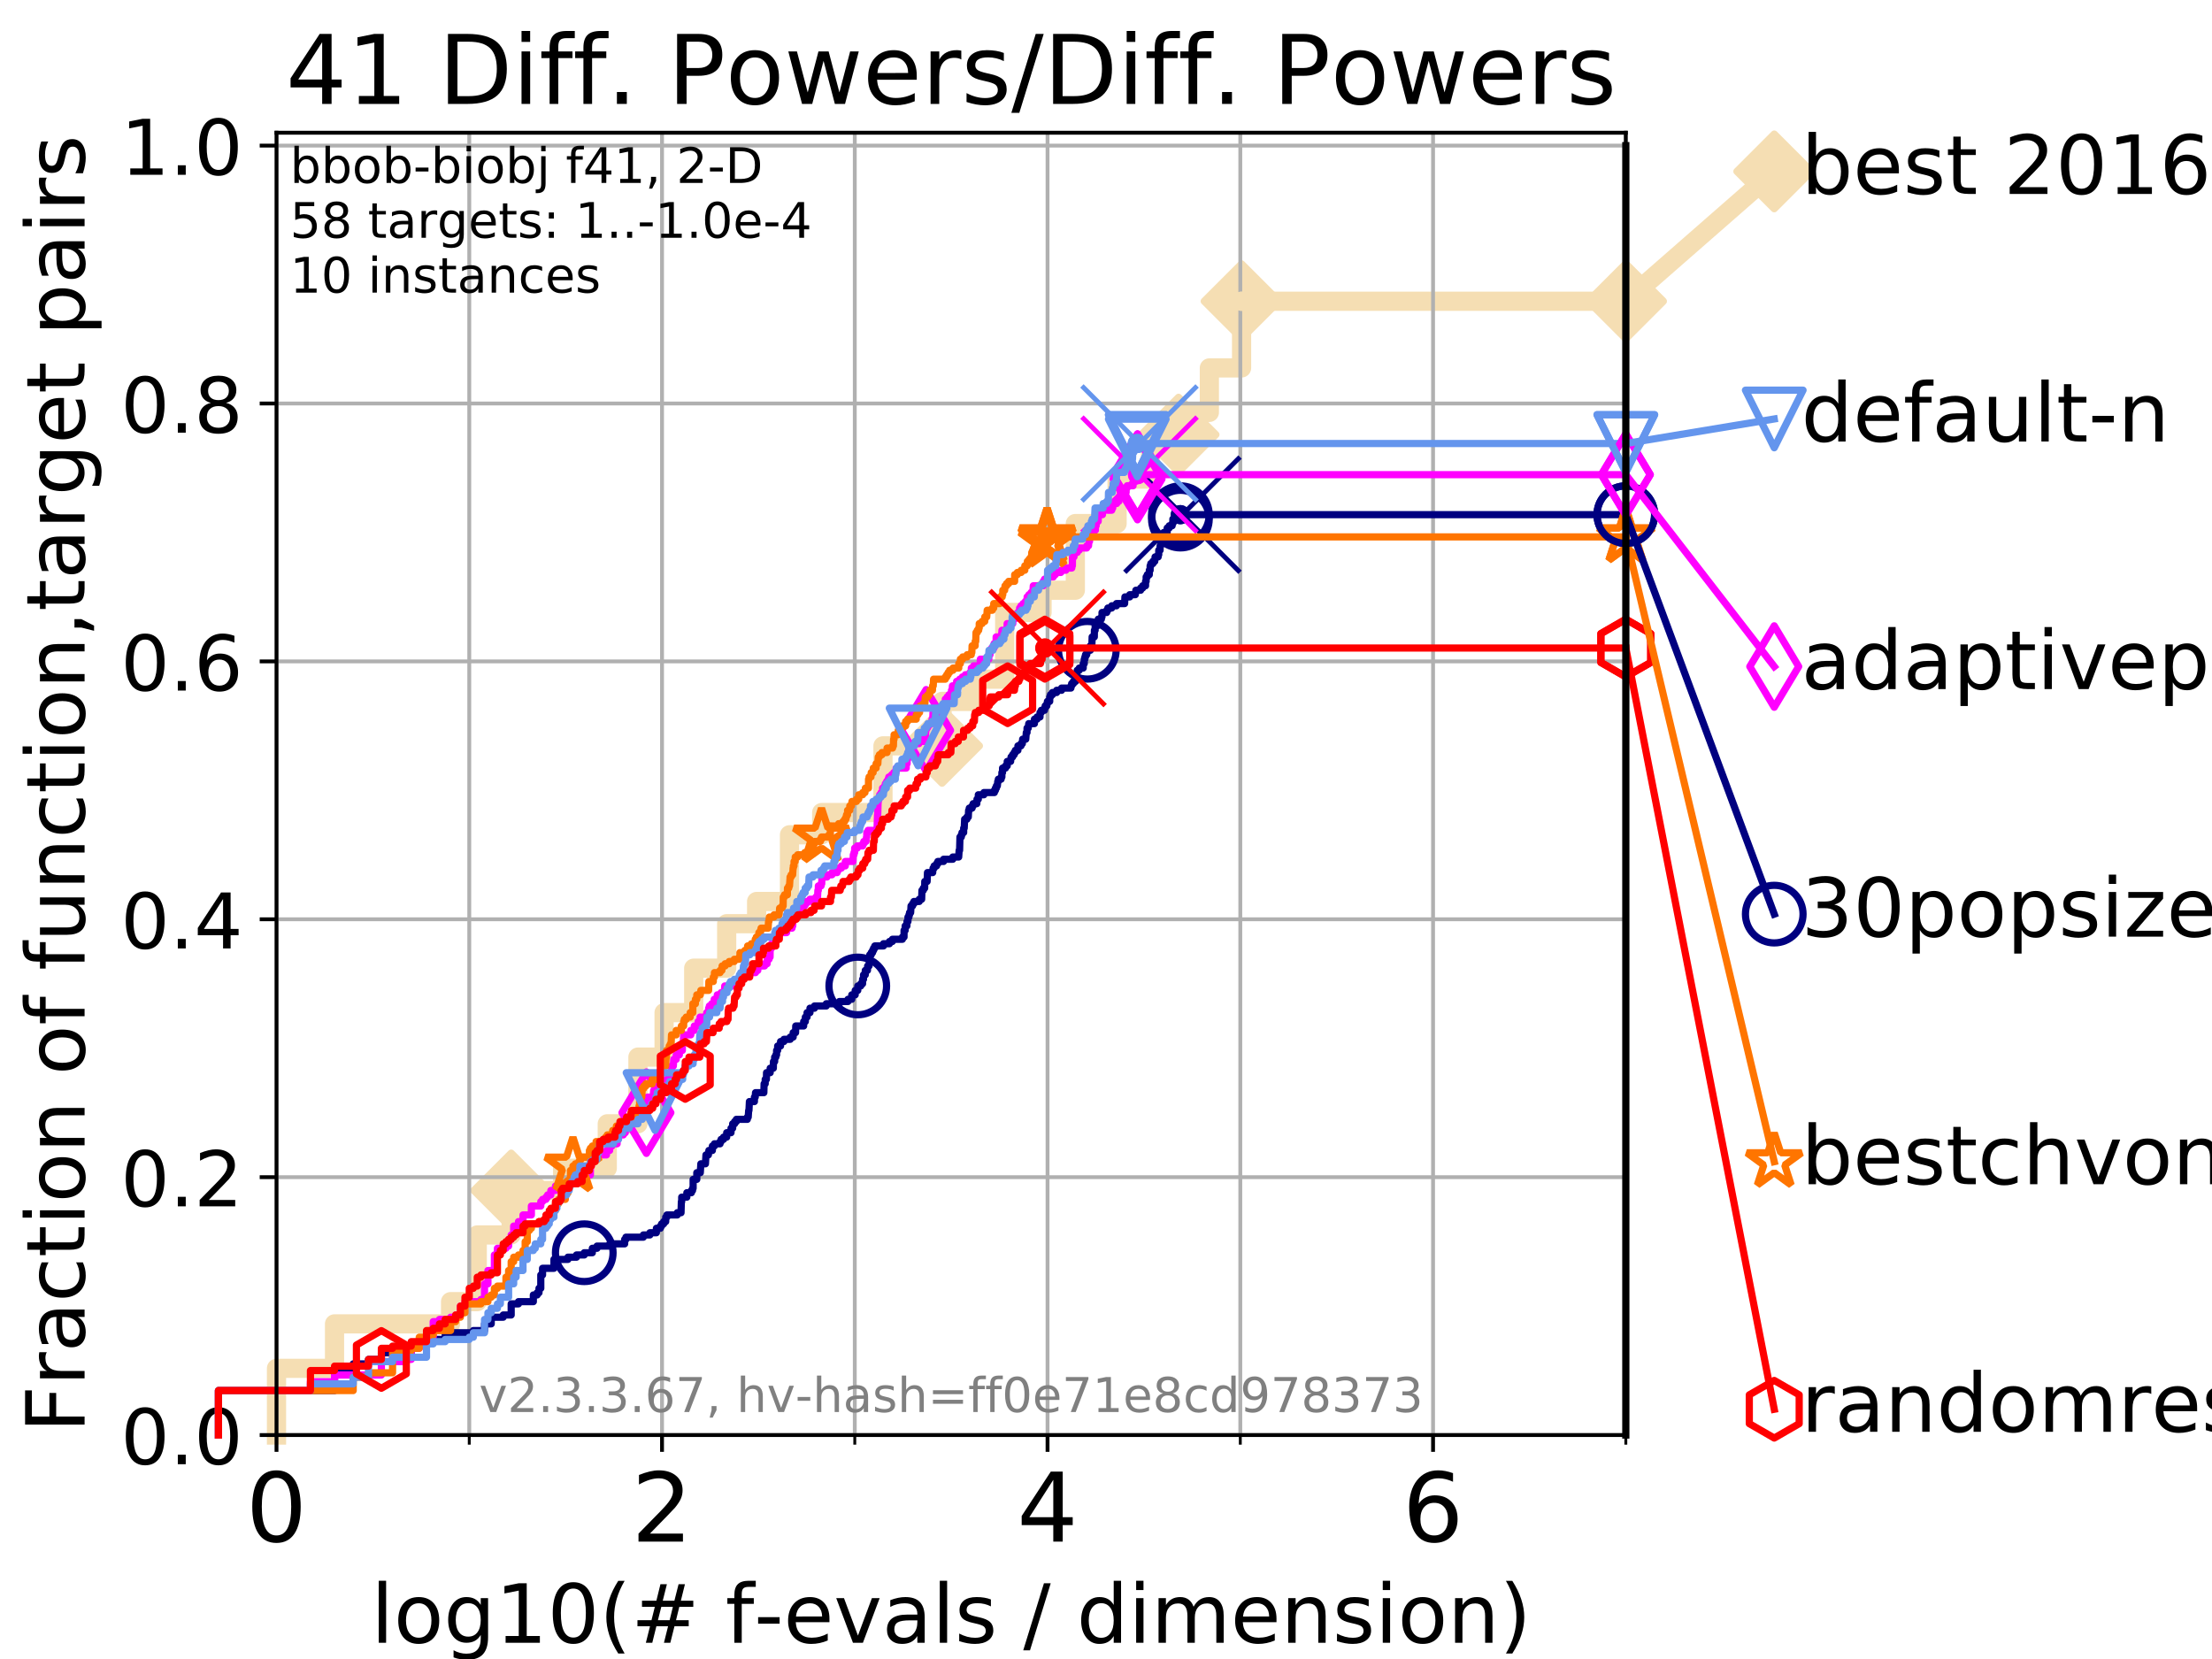 <?xml version="1.0" encoding="utf-8" standalone="no"?>
<!DOCTYPE svg PUBLIC "-//W3C//DTD SVG 1.1//EN"
  "http://www.w3.org/Graphics/SVG/1.1/DTD/svg11.dtd">
<!-- Created with matplotlib (https://matplotlib.org/) -->
<svg height="345.6pt" version="1.1" viewBox="0 0 460.8 345.6" width="460.8pt" xmlns="http://www.w3.org/2000/svg" xmlns:xlink="http://www.w3.org/1999/xlink">
 <defs>
  <style type="text/css">
*{stroke-linecap:butt;stroke-linejoin:round;}
  </style>
 </defs>
 <g id="figure_1">
  <g id="patch_1">
   <path d="M 0 345.6 
L 460.8 345.6 
L 460.8 0 
L 0 0 
z
" style="fill:#ffffff;"/>
  </g>
  <g id="axes_1">
   <g id="patch_2">
    <path d="M 57.6 298.944 
L 338.688 298.944 
L 338.688 27.648 
L 57.6 27.648 
z
" style="fill:#ffffff;"/>
   </g>
   <g id="line2d_1">
    <path d="M 57.6 298.944 
L 57.6 285.05 
L 69.688 285.05 
L 69.688 275.788 
L 93.864 275.788 
L 93.864 271.157 
L 99.418 271.157 
L 99.418 257.263 
L 106.489 257.263 
L 106.489 248.001 
L 117.203 248.001 
L 117.203 243.37 
L 126.507 243.37 
L 126.507 234.107 
L 132.894 234.107 
L 132.894 220.214 
L 138.341 220.214 
L 138.341 210.951 
L 144.511 210.951 
L 144.511 201.689 
L 151.381 201.689 
L 151.381 192.426 
L 157.614 192.426 
L 157.614 187.795 
L 164.467 187.795 
L 164.467 173.901 
L 171.173 173.901 
L 171.173 169.27 
L 183.94 169.27 
L 183.94 155.377 
L 196.248 155.377 
L 196.248 146.114 
L 202.34 146.114 
L 202.34 141.483 
L 209.296 141.483 
L 209.296 127.589 
L 217.081 127.589 
L 217.081 122.958 
L 224.012 122.958 
L 224.012 109.065 
L 232.714 109.065 
L 232.714 99.802 
L 239.678 99.802 
L 239.678 90.54 
L 245.514 90.54 
L 245.514 85.909 
L 251.933 85.909 
L 251.933 76.646 
L 258.642 76.646 
L 258.642 62.753 
L 338.688 62.753 
" style="fill:none;stroke:#f5deb3;stroke-linecap:square;stroke-width:4;"/>
   </g>
   <g id="line2d_2">
    <defs>
     <path d="M 0 7.778 
L 7.778 0 
L 0 -7.778 
L -7.778 0 
z
" id="m4a0004fafb" style="stroke:#f5deb3;stroke-linejoin:miter;stroke-width:1.5;"/>
    </defs>
    <g>
     <use style="fill:#f5deb3;stroke:#f5deb3;stroke-linejoin:miter;stroke-width:1.5;" x="106.489" xlink:href="#m4a0004fafb" y="248.001"/>
     <use style="fill:#f5deb3;stroke:#f5deb3;stroke-linejoin:miter;stroke-width:1.5;" x="196.248" xlink:href="#m4a0004fafb" y="155.377"/>
     <use style="fill:#f5deb3;stroke:#f5deb3;stroke-linejoin:miter;stroke-width:1.5;" x="245.514" xlink:href="#m4a0004fafb" y="90.54"/>
     <use style="fill:#f5deb3;stroke:#f5deb3;stroke-linejoin:miter;stroke-width:1.5;" x="258.642" xlink:href="#m4a0004fafb" y="62.753"/>
     <use style="fill:#f5deb3;stroke:#f5deb3;stroke-linejoin:miter;stroke-width:1.5;" x="338.688" xlink:href="#m4a0004fafb" y="62.753"/>
    </g>
   </g>
   <g id="line2d_3">
    <path style="fill:none;stroke:#f5deb3;stroke-linecap:square;stroke-width:4;"/>
    <g/>
   </g>
   <g id="line2d_4">
    <path d="M 338.688 62.753 
L 369.608 35.706 
" style="fill:none;stroke:#f5deb3;stroke-linecap:square;stroke-width:4;"/>
    <g>
     <use style="fill:#f5deb3;stroke:#f5deb3;stroke-linejoin:miter;stroke-width:1.5;" x="338.688" xlink:href="#m4a0004fafb" y="62.753"/>
     <use style="fill:#f5deb3;stroke:#f5deb3;stroke-linejoin:miter;stroke-width:1.5;" x="369.608" xlink:href="#m4a0004fafb" y="35.706"/>
    </g>
   </g>
   <g id="matplotlib.axis_1">
    <g id="xtick_1">
     <g id="line2d_5">
      <path clip-path="url(#p25109d4fec)" d="M 57.6 298.944 
L 57.6 27.648 
" style="fill:none;stroke:#b0b0b0;stroke-linecap:square;stroke-width:0.8;"/>
     </g>
     <g id="line2d_6">
      <defs>
       <path d="M 0 0 
L 0 3.5 
" id="mb29fe1e77e" style="stroke:#000000;stroke-width:0.8;"/>
      </defs>
      <g>
       <use style="stroke:#000000;stroke-width:0.8;" x="57.6" xlink:href="#mb29fe1e77e" y="298.944"/>
      </g>
     </g>
     <g id="text_1">
      <!-- 0 -->
      <defs>
       <path d="M 31.781 66.406 
Q 24.172 66.406 20.328 58.906 
Q 16.5 51.422 16.5 36.375 
Q 16.5 21.391 20.328 13.891 
Q 24.172 6.391 31.781 6.391 
Q 39.453 6.391 43.281 13.891 
Q 47.125 21.391 47.125 36.375 
Q 47.125 51.422 43.281 58.906 
Q 39.453 66.406 31.781 66.406 
z
M 31.781 74.219 
Q 44.047 74.219 50.516 64.516 
Q 56.984 54.828 56.984 36.375 
Q 56.984 17.969 50.516 8.266 
Q 44.047 -1.422 31.781 -1.422 
Q 19.531 -1.422 13.062 8.266 
Q 6.594 17.969 6.594 36.375 
Q 6.594 54.828 13.062 64.516 
Q 19.531 74.219 31.781 74.219 
z
" id="DejaVuSans-48"/>
      </defs>
      <g transform="translate(51.237 321.141)scale(0.2 -0.2)">
       <use xlink:href="#DejaVuSans-48"/>
      </g>
     </g>
    </g>
    <g id="xtick_2">
     <g id="line2d_7">
      <path clip-path="url(#p25109d4fec)" d="M 137.911 298.944 
L 137.911 27.648 
" style="fill:none;stroke:#b0b0b0;stroke-linecap:square;stroke-width:0.8;"/>
     </g>
     <g id="line2d_8">
      <g>
       <use style="stroke:#000000;stroke-width:0.8;" x="137.911" xlink:href="#mb29fe1e77e" y="298.944"/>
      </g>
     </g>
     <g id="text_2">
      <!-- 2 -->
      <defs>
       <path d="M 19.188 8.297 
L 53.609 8.297 
L 53.609 0 
L 7.328 0 
L 7.328 8.297 
Q 12.938 14.109 22.625 23.891 
Q 32.328 33.688 34.812 36.531 
Q 39.547 41.844 41.422 45.531 
Q 43.312 49.219 43.312 52.781 
Q 43.312 58.594 39.234 62.25 
Q 35.156 65.922 28.609 65.922 
Q 23.969 65.922 18.812 64.312 
Q 13.672 62.703 7.812 59.422 
L 7.812 69.391 
Q 13.766 71.781 18.938 73 
Q 24.125 74.219 28.422 74.219 
Q 39.75 74.219 46.484 68.547 
Q 53.219 62.891 53.219 53.422 
Q 53.219 48.922 51.531 44.891 
Q 49.859 40.875 45.406 35.406 
Q 44.188 33.984 37.641 27.219 
Q 31.109 20.453 19.188 8.297 
z
" id="DejaVuSans-50"/>
      </defs>
      <g transform="translate(131.548 321.141)scale(0.2 -0.2)">
       <use xlink:href="#DejaVuSans-50"/>
      </g>
     </g>
    </g>
    <g id="xtick_3">
     <g id="line2d_9">
      <path clip-path="url(#p25109d4fec)" d="M 218.222 298.944 
L 218.222 27.648 
" style="fill:none;stroke:#b0b0b0;stroke-linecap:square;stroke-width:0.8;"/>
     </g>
     <g id="line2d_10">
      <g>
       <use style="stroke:#000000;stroke-width:0.8;" x="218.222" xlink:href="#mb29fe1e77e" y="298.944"/>
      </g>
     </g>
     <g id="text_3">
      <!-- 4 -->
      <defs>
       <path d="M 37.797 64.312 
L 12.891 25.391 
L 37.797 25.391 
z
M 35.203 72.906 
L 47.609 72.906 
L 47.609 25.391 
L 58.016 25.391 
L 58.016 17.188 
L 47.609 17.188 
L 47.609 0 
L 37.797 0 
L 37.797 17.188 
L 4.891 17.188 
L 4.891 26.703 
z
" id="DejaVuSans-52"/>
      </defs>
      <g transform="translate(211.859 321.141)scale(0.2 -0.2)">
       <use xlink:href="#DejaVuSans-52"/>
      </g>
     </g>
    </g>
    <g id="xtick_4">
     <g id="line2d_11">
      <path clip-path="url(#p25109d4fec)" d="M 298.533 298.944 
L 298.533 27.648 
" style="fill:none;stroke:#b0b0b0;stroke-linecap:square;stroke-width:0.8;"/>
     </g>
     <g id="line2d_12">
      <g>
       <use style="stroke:#000000;stroke-width:0.8;" x="298.533" xlink:href="#mb29fe1e77e" y="298.944"/>
      </g>
     </g>
     <g id="text_4">
      <!-- 6 -->
      <defs>
       <path d="M 33.016 40.375 
Q 26.375 40.375 22.484 35.828 
Q 18.609 31.297 18.609 23.391 
Q 18.609 15.531 22.484 10.953 
Q 26.375 6.391 33.016 6.391 
Q 39.656 6.391 43.531 10.953 
Q 47.406 15.531 47.406 23.391 
Q 47.406 31.297 43.531 35.828 
Q 39.656 40.375 33.016 40.375 
z
M 52.594 71.297 
L 52.594 62.312 
Q 48.875 64.062 45.094 64.984 
Q 41.312 65.922 37.594 65.922 
Q 27.828 65.922 22.672 59.328 
Q 17.531 52.734 16.797 39.406 
Q 19.672 43.656 24.016 45.922 
Q 28.375 48.188 33.594 48.188 
Q 44.578 48.188 50.953 41.516 
Q 57.328 34.859 57.328 23.391 
Q 57.328 12.156 50.688 5.359 
Q 44.047 -1.422 33.016 -1.422 
Q 20.359 -1.422 13.672 8.266 
Q 6.984 17.969 6.984 36.375 
Q 6.984 53.656 15.188 63.938 
Q 23.391 74.219 37.203 74.219 
Q 40.922 74.219 44.703 73.484 
Q 48.484 72.75 52.594 71.297 
z
" id="DejaVuSans-54"/>
      </defs>
      <g transform="translate(292.17 321.141)scale(0.2 -0.2)">
       <use xlink:href="#DejaVuSans-54"/>
      </g>
     </g>
    </g>
    <g id="xtick_5">
     <g id="line2d_13">
      <path clip-path="url(#p25109d4fec)" d="M 97.755 298.944 
L 97.755 27.648 
" style="fill:none;stroke:#b0b0b0;stroke-linecap:square;stroke-width:0.8;"/>
     </g>
     <g id="line2d_14">
      <defs>
       <path d="M 0 0 
L 0 2 
" id="ma65d6effc3" style="stroke:#000000;stroke-width:0.6;"/>
      </defs>
      <g>
       <use style="stroke:#000000;stroke-width:0.6;" x="97.755" xlink:href="#ma65d6effc3" y="298.944"/>
      </g>
     </g>
    </g>
    <g id="xtick_6">
     <g id="line2d_15">
      <path clip-path="url(#p25109d4fec)" d="M 178.066 298.944 
L 178.066 27.648 
" style="fill:none;stroke:#b0b0b0;stroke-linecap:square;stroke-width:0.8;"/>
     </g>
     <g id="line2d_16">
      <g>
       <use style="stroke:#000000;stroke-width:0.6;" x="178.066" xlink:href="#ma65d6effc3" y="298.944"/>
      </g>
     </g>
    </g>
    <g id="xtick_7">
     <g id="line2d_17">
      <path clip-path="url(#p25109d4fec)" d="M 258.377 298.944 
L 258.377 27.648 
" style="fill:none;stroke:#b0b0b0;stroke-linecap:square;stroke-width:0.8;"/>
     </g>
     <g id="line2d_18">
      <g>
       <use style="stroke:#000000;stroke-width:0.6;" x="258.377" xlink:href="#ma65d6effc3" y="298.944"/>
      </g>
     </g>
    </g>
    <g id="xtick_8">
     <g id="line2d_19">
      <path clip-path="url(#p25109d4fec)" d="M 338.688 298.944 
L 338.688 27.648 
" style="fill:none;stroke:#b0b0b0;stroke-linecap:square;stroke-width:0.8;"/>
     </g>
     <g id="line2d_20">
      <g>
       <use style="stroke:#000000;stroke-width:0.6;" x="338.688" xlink:href="#ma65d6effc3" y="298.944"/>
      </g>
     </g>
    </g>
    <g id="text_5">
     <!-- log10(# f-evals / dimension) -->
     <defs>
      <path d="M 9.422 75.984 
L 18.406 75.984 
L 18.406 0 
L 9.422 0 
z
" id="DejaVuSans-108"/>
      <path d="M 30.609 48.391 
Q 23.391 48.391 19.188 42.75 
Q 14.984 37.109 14.984 27.297 
Q 14.984 17.484 19.156 11.844 
Q 23.344 6.203 30.609 6.203 
Q 37.797 6.203 41.984 11.859 
Q 46.188 17.531 46.188 27.297 
Q 46.188 37.016 41.984 42.703 
Q 37.797 48.391 30.609 48.391 
z
M 30.609 56 
Q 42.328 56 49.016 48.375 
Q 55.719 40.766 55.719 27.297 
Q 55.719 13.875 49.016 6.219 
Q 42.328 -1.422 30.609 -1.422 
Q 18.844 -1.422 12.172 6.219 
Q 5.516 13.875 5.516 27.297 
Q 5.516 40.766 12.172 48.375 
Q 18.844 56 30.609 56 
z
" id="DejaVuSans-111"/>
      <path d="M 45.406 27.984 
Q 45.406 37.75 41.375 43.109 
Q 37.359 48.484 30.078 48.484 
Q 22.859 48.484 18.828 43.109 
Q 14.797 37.75 14.797 27.984 
Q 14.797 18.266 18.828 12.891 
Q 22.859 7.516 30.078 7.516 
Q 37.359 7.516 41.375 12.891 
Q 45.406 18.266 45.406 27.984 
z
M 54.391 6.781 
Q 54.391 -7.172 48.188 -13.984 
Q 42 -20.797 29.203 -20.797 
Q 24.469 -20.797 20.266 -20.094 
Q 16.062 -19.391 12.109 -17.922 
L 12.109 -9.188 
Q 16.062 -11.328 19.922 -12.344 
Q 23.781 -13.375 27.781 -13.375 
Q 36.625 -13.375 41.016 -8.766 
Q 45.406 -4.156 45.406 5.172 
L 45.406 9.625 
Q 42.625 4.781 38.281 2.391 
Q 33.938 0 27.875 0 
Q 17.828 0 11.672 7.656 
Q 5.516 15.328 5.516 27.984 
Q 5.516 40.672 11.672 48.328 
Q 17.828 56 27.875 56 
Q 33.938 56 38.281 53.609 
Q 42.625 51.219 45.406 46.391 
L 45.406 54.688 
L 54.391 54.688 
z
" id="DejaVuSans-103"/>
      <path d="M 12.406 8.297 
L 28.516 8.297 
L 28.516 63.922 
L 10.984 60.406 
L 10.984 69.391 
L 28.422 72.906 
L 38.281 72.906 
L 38.281 8.297 
L 54.391 8.297 
L 54.391 0 
L 12.406 0 
z
" id="DejaVuSans-49"/>
      <path d="M 31 75.875 
Q 24.469 64.656 21.281 53.656 
Q 18.109 42.672 18.109 31.391 
Q 18.109 20.125 21.312 9.062 
Q 24.516 -2 31 -13.188 
L 23.188 -13.188 
Q 15.875 -1.703 12.234 9.375 
Q 8.594 20.453 8.594 31.391 
Q 8.594 42.281 12.203 53.312 
Q 15.828 64.359 23.188 75.875 
z
" id="DejaVuSans-40"/>
      <path d="M 51.125 44 
L 36.922 44 
L 32.812 27.688 
L 47.125 27.688 
z
M 43.797 71.781 
L 38.719 51.516 
L 52.984 51.516 
L 58.109 71.781 
L 65.922 71.781 
L 60.891 51.516 
L 76.125 51.516 
L 76.125 44 
L 58.984 44 
L 54.984 27.688 
L 70.516 27.688 
L 70.516 20.219 
L 53.078 20.219 
L 48 0 
L 40.188 0 
L 45.219 20.219 
L 30.906 20.219 
L 25.875 0 
L 18.016 0 
L 23.094 20.219 
L 7.719 20.219 
L 7.719 27.688 
L 24.906 27.688 
L 29 44 
L 13.281 44 
L 13.281 51.516 
L 30.906 51.516 
L 35.891 71.781 
z
" id="DejaVuSans-35"/>
      <path id="DejaVuSans-32"/>
      <path d="M 37.109 75.984 
L 37.109 68.5 
L 28.516 68.5 
Q 23.688 68.5 21.797 66.547 
Q 19.922 64.594 19.922 59.516 
L 19.922 54.688 
L 34.719 54.688 
L 34.719 47.703 
L 19.922 47.703 
L 19.922 0 
L 10.891 0 
L 10.891 47.703 
L 2.297 47.703 
L 2.297 54.688 
L 10.891 54.688 
L 10.891 58.5 
Q 10.891 67.625 15.141 71.797 
Q 19.391 75.984 28.609 75.984 
z
" id="DejaVuSans-102"/>
      <path d="M 4.891 31.391 
L 31.203 31.391 
L 31.203 23.391 
L 4.891 23.391 
z
" id="DejaVuSans-45"/>
      <path d="M 56.203 29.594 
L 56.203 25.203 
L 14.891 25.203 
Q 15.484 15.922 20.484 11.062 
Q 25.484 6.203 34.422 6.203 
Q 39.594 6.203 44.453 7.469 
Q 49.312 8.734 54.109 11.281 
L 54.109 2.781 
Q 49.266 0.734 44.188 -0.344 
Q 39.109 -1.422 33.891 -1.422 
Q 20.797 -1.422 13.156 6.188 
Q 5.516 13.812 5.516 26.812 
Q 5.516 40.234 12.766 48.109 
Q 20.016 56 32.328 56 
Q 43.359 56 49.781 48.891 
Q 56.203 41.797 56.203 29.594 
z
M 47.219 32.234 
Q 47.125 39.594 43.094 43.984 
Q 39.062 48.391 32.422 48.391 
Q 24.906 48.391 20.391 44.141 
Q 15.875 39.891 15.188 32.172 
z
" id="DejaVuSans-101"/>
      <path d="M 2.984 54.688 
L 12.5 54.688 
L 29.594 8.797 
L 46.688 54.688 
L 56.203 54.688 
L 35.688 0 
L 23.484 0 
z
" id="DejaVuSans-118"/>
      <path d="M 34.281 27.484 
Q 23.391 27.484 19.188 25 
Q 14.984 22.516 14.984 16.5 
Q 14.984 11.719 18.141 8.906 
Q 21.297 6.109 26.703 6.109 
Q 34.188 6.109 38.703 11.406 
Q 43.219 16.703 43.219 25.484 
L 43.219 27.484 
z
M 52.203 31.203 
L 52.203 0 
L 43.219 0 
L 43.219 8.297 
Q 40.141 3.328 35.547 0.953 
Q 30.953 -1.422 24.312 -1.422 
Q 15.922 -1.422 10.953 3.297 
Q 6 8.016 6 15.922 
Q 6 25.141 12.172 29.828 
Q 18.359 34.516 30.609 34.516 
L 43.219 34.516 
L 43.219 35.406 
Q 43.219 41.609 39.141 45 
Q 35.062 48.391 27.688 48.391 
Q 23 48.391 18.547 47.266 
Q 14.109 46.141 10.016 43.891 
L 10.016 52.203 
Q 14.938 54.109 19.578 55.047 
Q 24.219 56 28.609 56 
Q 40.484 56 46.344 49.844 
Q 52.203 43.703 52.203 31.203 
z
" id="DejaVuSans-97"/>
      <path d="M 44.281 53.078 
L 44.281 44.578 
Q 40.484 46.531 36.375 47.5 
Q 32.281 48.484 27.875 48.484 
Q 21.188 48.484 17.844 46.438 
Q 14.5 44.391 14.5 40.281 
Q 14.5 37.156 16.891 35.375 
Q 19.281 33.594 26.516 31.984 
L 29.594 31.297 
Q 39.156 29.25 43.188 25.516 
Q 47.219 21.781 47.219 15.094 
Q 47.219 7.469 41.188 3.016 
Q 35.156 -1.422 24.609 -1.422 
Q 20.219 -1.422 15.453 -0.562 
Q 10.688 0.297 5.422 2 
L 5.422 11.281 
Q 10.406 8.688 15.234 7.391 
Q 20.062 6.109 24.812 6.109 
Q 31.156 6.109 34.562 8.281 
Q 37.984 10.453 37.984 14.406 
Q 37.984 18.062 35.516 20.016 
Q 33.062 21.969 24.703 23.781 
L 21.578 24.516 
Q 13.234 26.266 9.516 29.906 
Q 5.812 33.547 5.812 39.891 
Q 5.812 47.609 11.281 51.797 
Q 16.75 56 26.812 56 
Q 31.781 56 36.172 55.266 
Q 40.578 54.547 44.281 53.078 
z
" id="DejaVuSans-115"/>
      <path d="M 25.391 72.906 
L 33.688 72.906 
L 8.297 -9.281 
L 0 -9.281 
z
" id="DejaVuSans-47"/>
      <path d="M 45.406 46.391 
L 45.406 75.984 
L 54.391 75.984 
L 54.391 0 
L 45.406 0 
L 45.406 8.203 
Q 42.578 3.328 38.25 0.953 
Q 33.938 -1.422 27.875 -1.422 
Q 17.969 -1.422 11.734 6.484 
Q 5.516 14.406 5.516 27.297 
Q 5.516 40.188 11.734 48.094 
Q 17.969 56 27.875 56 
Q 33.938 56 38.25 53.625 
Q 42.578 51.266 45.406 46.391 
z
M 14.797 27.297 
Q 14.797 17.391 18.875 11.75 
Q 22.953 6.109 30.078 6.109 
Q 37.203 6.109 41.297 11.75 
Q 45.406 17.391 45.406 27.297 
Q 45.406 37.203 41.297 42.844 
Q 37.203 48.484 30.078 48.484 
Q 22.953 48.484 18.875 42.844 
Q 14.797 37.203 14.797 27.297 
z
" id="DejaVuSans-100"/>
      <path d="M 9.422 54.688 
L 18.406 54.688 
L 18.406 0 
L 9.422 0 
z
M 9.422 75.984 
L 18.406 75.984 
L 18.406 64.594 
L 9.422 64.594 
z
" id="DejaVuSans-105"/>
      <path d="M 52 44.188 
Q 55.375 50.25 60.062 53.125 
Q 64.75 56 71.094 56 
Q 79.641 56 84.281 50.016 
Q 88.922 44.047 88.922 33.016 
L 88.922 0 
L 79.891 0 
L 79.891 32.719 
Q 79.891 40.578 77.094 44.375 
Q 74.312 48.188 68.609 48.188 
Q 61.625 48.188 57.562 43.547 
Q 53.516 38.922 53.516 30.906 
L 53.516 0 
L 44.484 0 
L 44.484 32.719 
Q 44.484 40.625 41.703 44.406 
Q 38.922 48.188 33.109 48.188 
Q 26.219 48.188 22.156 43.531 
Q 18.109 38.875 18.109 30.906 
L 18.109 0 
L 9.078 0 
L 9.078 54.688 
L 18.109 54.688 
L 18.109 46.188 
Q 21.188 51.219 25.484 53.609 
Q 29.781 56 35.688 56 
Q 41.656 56 45.828 52.969 
Q 50 49.953 52 44.188 
z
" id="DejaVuSans-109"/>
      <path d="M 54.891 33.016 
L 54.891 0 
L 45.906 0 
L 45.906 32.719 
Q 45.906 40.484 42.875 44.328 
Q 39.844 48.188 33.797 48.188 
Q 26.516 48.188 22.312 43.547 
Q 18.109 38.922 18.109 30.906 
L 18.109 0 
L 9.078 0 
L 9.078 54.688 
L 18.109 54.688 
L 18.109 46.188 
Q 21.344 51.125 25.703 53.562 
Q 30.078 56 35.797 56 
Q 45.219 56 50.047 50.172 
Q 54.891 44.344 54.891 33.016 
z
" id="DejaVuSans-110"/>
      <path d="M 8.016 75.875 
L 15.828 75.875 
Q 23.141 64.359 26.781 53.312 
Q 30.422 42.281 30.422 31.391 
Q 30.422 20.453 26.781 9.375 
Q 23.141 -1.703 15.828 -13.188 
L 8.016 -13.188 
Q 14.5 -2 17.703 9.062 
Q 20.906 20.125 20.906 31.391 
Q 20.906 42.672 17.703 53.656 
Q 14.5 64.656 8.016 75.875 
z
" id="DejaVuSans-41"/>
     </defs>
     <g transform="translate(77.303 342.218)scale(0.17 -0.17)">
      <use xlink:href="#DejaVuSans-108"/>
      <use x="27.783" xlink:href="#DejaVuSans-111"/>
      <use x="88.965" xlink:href="#DejaVuSans-103"/>
      <use x="152.441" xlink:href="#DejaVuSans-49"/>
      <use x="216.064" xlink:href="#DejaVuSans-48"/>
      <use x="279.688" xlink:href="#DejaVuSans-40"/>
      <use x="318.701" xlink:href="#DejaVuSans-35"/>
      <use x="402.49" xlink:href="#DejaVuSans-32"/>
      <use x="434.277" xlink:href="#DejaVuSans-102"/>
      <use x="469.404" xlink:href="#DejaVuSans-45"/>
      <use x="505.488" xlink:href="#DejaVuSans-101"/>
      <use x="567.012" xlink:href="#DejaVuSans-118"/>
      <use x="626.191" xlink:href="#DejaVuSans-97"/>
      <use x="687.471" xlink:href="#DejaVuSans-108"/>
      <use x="715.254" xlink:href="#DejaVuSans-115"/>
      <use x="767.354" xlink:href="#DejaVuSans-32"/>
      <use x="799.141" xlink:href="#DejaVuSans-47"/>
      <use x="832.832" xlink:href="#DejaVuSans-32"/>
      <use x="864.619" xlink:href="#DejaVuSans-100"/>
      <use x="928.096" xlink:href="#DejaVuSans-105"/>
      <use x="955.879" xlink:href="#DejaVuSans-109"/>
      <use x="1053.291" xlink:href="#DejaVuSans-101"/>
      <use x="1114.814" xlink:href="#DejaVuSans-110"/>
      <use x="1178.193" xlink:href="#DejaVuSans-115"/>
      <use x="1230.293" xlink:href="#DejaVuSans-105"/>
      <use x="1258.076" xlink:href="#DejaVuSans-111"/>
      <use x="1319.258" xlink:href="#DejaVuSans-110"/>
      <use x="1382.637" xlink:href="#DejaVuSans-41"/>
     </g>
    </g>
   </g>
   <g id="matplotlib.axis_2">
    <g id="ytick_1">
     <g id="line2d_21">
      <path clip-path="url(#p25109d4fec)" d="M 57.6 298.944 
L 338.688 298.944 
" style="fill:none;stroke:#b0b0b0;stroke-linecap:square;stroke-width:0.8;"/>
     </g>
     <g id="line2d_22">
      <defs>
       <path d="M 0 0 
L -3.5 0 
" id="md4a83d2763" style="stroke:#000000;stroke-width:0.8;"/>
      </defs>
      <g>
       <use style="stroke:#000000;stroke-width:0.8;" x="57.6" xlink:href="#md4a83d2763" y="298.944"/>
      </g>
     </g>
     <g id="text_6">
      <!-- 0.0 -->
      <defs>
       <path d="M 10.688 12.406 
L 21 12.406 
L 21 0 
L 10.688 0 
z
" id="DejaVuSans-46"/>
      </defs>
      <g transform="translate(25.155 305.023)scale(0.16 -0.16)">
       <use xlink:href="#DejaVuSans-48"/>
       <use x="63.623" xlink:href="#DejaVuSans-46"/>
       <use x="95.41" xlink:href="#DejaVuSans-48"/>
      </g>
     </g>
    </g>
    <g id="ytick_2">
     <g id="line2d_23">
      <path clip-path="url(#p25109d4fec)" d="M 57.6 245.222 
L 338.688 245.222 
" style="fill:none;stroke:#b0b0b0;stroke-linecap:square;stroke-width:0.8;"/>
     </g>
     <g id="line2d_24">
      <g>
       <use style="stroke:#000000;stroke-width:0.8;" x="57.6" xlink:href="#md4a83d2763" y="245.222"/>
      </g>
     </g>
     <g id="text_7">
      <!-- 0.2 -->
      <g transform="translate(25.155 251.301)scale(0.16 -0.16)">
       <use xlink:href="#DejaVuSans-48"/>
       <use x="63.623" xlink:href="#DejaVuSans-46"/>
       <use x="95.41" xlink:href="#DejaVuSans-50"/>
      </g>
     </g>
    </g>
    <g id="ytick_3">
     <g id="line2d_25">
      <path clip-path="url(#p25109d4fec)" d="M 57.6 191.5 
L 338.688 191.5 
" style="fill:none;stroke:#b0b0b0;stroke-linecap:square;stroke-width:0.8;"/>
     </g>
     <g id="line2d_26">
      <g>
       <use style="stroke:#000000;stroke-width:0.8;" x="57.6" xlink:href="#md4a83d2763" y="191.5"/>
      </g>
     </g>
     <g id="text_8">
      <!-- 0.4 -->
      <g transform="translate(25.155 197.579)scale(0.16 -0.16)">
       <use xlink:href="#DejaVuSans-48"/>
       <use x="63.623" xlink:href="#DejaVuSans-46"/>
       <use x="95.41" xlink:href="#DejaVuSans-52"/>
      </g>
     </g>
    </g>
    <g id="ytick_4">
     <g id="line2d_27">
      <path clip-path="url(#p25109d4fec)" d="M 57.6 137.778 
L 338.688 137.778 
" style="fill:none;stroke:#b0b0b0;stroke-linecap:square;stroke-width:0.8;"/>
     </g>
     <g id="line2d_28">
      <g>
       <use style="stroke:#000000;stroke-width:0.8;" x="57.6" xlink:href="#md4a83d2763" y="137.778"/>
      </g>
     </g>
     <g id="text_9">
      <!-- 0.6 -->
      <g transform="translate(25.155 143.857)scale(0.16 -0.16)">
       <use xlink:href="#DejaVuSans-48"/>
       <use x="63.623" xlink:href="#DejaVuSans-46"/>
       <use x="95.41" xlink:href="#DejaVuSans-54"/>
      </g>
     </g>
    </g>
    <g id="ytick_5">
     <g id="line2d_29">
      <path clip-path="url(#p25109d4fec)" d="M 57.6 84.056 
L 338.688 84.056 
" style="fill:none;stroke:#b0b0b0;stroke-linecap:square;stroke-width:0.8;"/>
     </g>
     <g id="line2d_30">
      <g>
       <use style="stroke:#000000;stroke-width:0.8;" x="57.6" xlink:href="#md4a83d2763" y="84.056"/>
      </g>
     </g>
     <g id="text_10">
      <!-- 0.8 -->
      <defs>
       <path d="M 31.781 34.625 
Q 24.75 34.625 20.719 30.859 
Q 16.703 27.094 16.703 20.516 
Q 16.703 13.922 20.719 10.156 
Q 24.75 6.391 31.781 6.391 
Q 38.812 6.391 42.859 10.172 
Q 46.922 13.969 46.922 20.516 
Q 46.922 27.094 42.891 30.859 
Q 38.875 34.625 31.781 34.625 
z
M 21.922 38.812 
Q 15.578 40.375 12.031 44.719 
Q 8.5 49.078 8.5 55.328 
Q 8.5 64.062 14.719 69.141 
Q 20.953 74.219 31.781 74.219 
Q 42.672 74.219 48.875 69.141 
Q 55.078 64.062 55.078 55.328 
Q 55.078 49.078 51.531 44.719 
Q 48 40.375 41.703 38.812 
Q 48.828 37.156 52.797 32.312 
Q 56.781 27.484 56.781 20.516 
Q 56.781 9.906 50.312 4.234 
Q 43.844 -1.422 31.781 -1.422 
Q 19.734 -1.422 13.25 4.234 
Q 6.781 9.906 6.781 20.516 
Q 6.781 27.484 10.781 32.312 
Q 14.797 37.156 21.922 38.812 
z
M 18.312 54.391 
Q 18.312 48.734 21.844 45.562 
Q 25.391 42.391 31.781 42.391 
Q 38.141 42.391 41.719 45.562 
Q 45.312 48.734 45.312 54.391 
Q 45.312 60.062 41.719 63.234 
Q 38.141 66.406 31.781 66.406 
Q 25.391 66.406 21.844 63.234 
Q 18.312 60.062 18.312 54.391 
z
" id="DejaVuSans-56"/>
      </defs>
      <g transform="translate(25.155 90.135)scale(0.16 -0.16)">
       <use xlink:href="#DejaVuSans-48"/>
       <use x="63.623" xlink:href="#DejaVuSans-46"/>
       <use x="95.41" xlink:href="#DejaVuSans-56"/>
      </g>
     </g>
    </g>
    <g id="ytick_6">
     <g id="line2d_31">
      <path clip-path="url(#p25109d4fec)" d="M 57.6 30.334 
L 338.688 30.334 
" style="fill:none;stroke:#b0b0b0;stroke-linecap:square;stroke-width:0.8;"/>
     </g>
     <g id="line2d_32">
      <g>
       <use style="stroke:#000000;stroke-width:0.8;" x="57.6" xlink:href="#md4a83d2763" y="30.334"/>
      </g>
     </g>
     <g id="text_11">
      <!-- 1.0 -->
      <g transform="translate(25.155 36.413)scale(0.16 -0.16)">
       <use xlink:href="#DejaVuSans-49"/>
       <use x="63.623" xlink:href="#DejaVuSans-46"/>
       <use x="95.41" xlink:href="#DejaVuSans-48"/>
      </g>
     </g>
    </g>
    <g id="text_12">
     <!-- Fraction of function,target pairs -->
     <defs>
      <path d="M 9.812 72.906 
L 51.703 72.906 
L 51.703 64.594 
L 19.672 64.594 
L 19.672 43.109 
L 48.578 43.109 
L 48.578 34.812 
L 19.672 34.812 
L 19.672 0 
L 9.812 0 
z
" id="DejaVuSans-70"/>
      <path d="M 41.109 46.297 
Q 39.594 47.172 37.812 47.578 
Q 36.031 48 33.891 48 
Q 26.266 48 22.188 43.047 
Q 18.109 38.094 18.109 28.812 
L 18.109 0 
L 9.078 0 
L 9.078 54.688 
L 18.109 54.688 
L 18.109 46.188 
Q 20.953 51.172 25.484 53.578 
Q 30.031 56 36.531 56 
Q 37.453 56 38.578 55.875 
Q 39.703 55.766 41.062 55.516 
z
" id="DejaVuSans-114"/>
      <path d="M 48.781 52.594 
L 48.781 44.188 
Q 44.969 46.297 41.141 47.344 
Q 37.312 48.391 33.406 48.391 
Q 24.656 48.391 19.812 42.844 
Q 14.984 37.312 14.984 27.297 
Q 14.984 17.281 19.812 11.734 
Q 24.656 6.203 33.406 6.203 
Q 37.312 6.203 41.141 7.25 
Q 44.969 8.297 48.781 10.406 
L 48.781 2.094 
Q 45.016 0.344 40.984 -0.531 
Q 36.969 -1.422 32.422 -1.422 
Q 20.062 -1.422 12.781 6.344 
Q 5.516 14.109 5.516 27.297 
Q 5.516 40.672 12.859 48.328 
Q 20.219 56 33.016 56 
Q 37.156 56 41.109 55.141 
Q 45.062 54.297 48.781 52.594 
z
" id="DejaVuSans-99"/>
      <path d="M 18.312 70.219 
L 18.312 54.688 
L 36.812 54.688 
L 36.812 47.703 
L 18.312 47.703 
L 18.312 18.016 
Q 18.312 11.328 20.141 9.422 
Q 21.969 7.516 27.594 7.516 
L 36.812 7.516 
L 36.812 0 
L 27.594 0 
Q 17.188 0 13.234 3.875 
Q 9.281 7.766 9.281 18.016 
L 9.281 47.703 
L 2.688 47.703 
L 2.688 54.688 
L 9.281 54.688 
L 9.281 70.219 
z
" id="DejaVuSans-116"/>
      <path d="M 8.5 21.578 
L 8.5 54.688 
L 17.484 54.688 
L 17.484 21.922 
Q 17.484 14.156 20.5 10.266 
Q 23.531 6.391 29.594 6.391 
Q 36.859 6.391 41.078 11.031 
Q 45.312 15.672 45.312 23.688 
L 45.312 54.688 
L 54.297 54.688 
L 54.297 0 
L 45.312 0 
L 45.312 8.406 
Q 42.047 3.422 37.719 1 
Q 33.406 -1.422 27.688 -1.422 
Q 18.266 -1.422 13.375 4.438 
Q 8.5 10.297 8.5 21.578 
z
M 31.109 56 
z
" id="DejaVuSans-117"/>
      <path d="M 11.719 12.406 
L 22.016 12.406 
L 22.016 4 
L 14.016 -11.625 
L 7.719 -11.625 
L 11.719 4 
z
" id="DejaVuSans-44"/>
      <path d="M 18.109 8.203 
L 18.109 -20.797 
L 9.078 -20.797 
L 9.078 54.688 
L 18.109 54.688 
L 18.109 46.391 
Q 20.953 51.266 25.266 53.625 
Q 29.594 56 35.594 56 
Q 45.562 56 51.781 48.094 
Q 58.016 40.188 58.016 27.297 
Q 58.016 14.406 51.781 6.484 
Q 45.562 -1.422 35.594 -1.422 
Q 29.594 -1.422 25.266 0.953 
Q 20.953 3.328 18.109 8.203 
z
M 48.688 27.297 
Q 48.688 37.203 44.609 42.844 
Q 40.531 48.484 33.406 48.484 
Q 26.266 48.484 22.188 42.844 
Q 18.109 37.203 18.109 27.297 
Q 18.109 17.391 22.188 11.75 
Q 26.266 6.109 33.406 6.109 
Q 40.531 6.109 44.609 11.75 
Q 48.688 17.391 48.688 27.297 
z
" id="DejaVuSans-112"/>
     </defs>
     <g transform="translate(17.62 298.435)rotate(-90)scale(0.17 -0.17)">
      <use xlink:href="#DejaVuSans-70"/>
      <use x="57.41" xlink:href="#DejaVuSans-114"/>
      <use x="98.523" xlink:href="#DejaVuSans-97"/>
      <use x="159.803" xlink:href="#DejaVuSans-99"/>
      <use x="214.783" xlink:href="#DejaVuSans-116"/>
      <use x="253.992" xlink:href="#DejaVuSans-105"/>
      <use x="281.775" xlink:href="#DejaVuSans-111"/>
      <use x="342.957" xlink:href="#DejaVuSans-110"/>
      <use x="406.336" xlink:href="#DejaVuSans-32"/>
      <use x="438.123" xlink:href="#DejaVuSans-111"/>
      <use x="499.305" xlink:href="#DejaVuSans-102"/>
      <use x="534.51" xlink:href="#DejaVuSans-32"/>
      <use x="566.297" xlink:href="#DejaVuSans-102"/>
      <use x="601.502" xlink:href="#DejaVuSans-117"/>
      <use x="664.881" xlink:href="#DejaVuSans-110"/>
      <use x="728.26" xlink:href="#DejaVuSans-99"/>
      <use x="783.24" xlink:href="#DejaVuSans-116"/>
      <use x="822.449" xlink:href="#DejaVuSans-105"/>
      <use x="850.232" xlink:href="#DejaVuSans-111"/>
      <use x="911.414" xlink:href="#DejaVuSans-110"/>
      <use x="974.793" xlink:href="#DejaVuSans-44"/>
      <use x="1006.58" xlink:href="#DejaVuSans-116"/>
      <use x="1045.789" xlink:href="#DejaVuSans-97"/>
      <use x="1107.068" xlink:href="#DejaVuSans-114"/>
      <use x="1148.166" xlink:href="#DejaVuSans-103"/>
      <use x="1211.643" xlink:href="#DejaVuSans-101"/>
      <use x="1273.166" xlink:href="#DejaVuSans-116"/>
      <use x="1312.375" xlink:href="#DejaVuSans-32"/>
      <use x="1344.162" xlink:href="#DejaVuSans-112"/>
      <use x="1407.639" xlink:href="#DejaVuSans-97"/>
      <use x="1468.918" xlink:href="#DejaVuSans-105"/>
      <use x="1496.701" xlink:href="#DejaVuSans-114"/>
      <use x="1537.814" xlink:href="#DejaVuSans-115"/>
     </g>
    </g>
   </g>
   <g id="line2d_33">
    <defs>
     <path d="M 0 1.5 
C 0.398 1.5 0.779 1.342 1.061 1.061 
C 1.342 0.779 1.5 0.398 1.5 0 
C 1.5 -0.398 1.342 -0.779 1.061 -1.061 
C 0.779 -1.342 0.398 -1.5 0 -1.5 
C -0.398 -1.5 -0.779 -1.342 -1.061 -1.061 
C -1.342 -0.779 -1.5 -0.398 -1.5 0 
C -1.5 0.398 -1.342 0.779 -1.061 1.061 
C -0.779 1.342 -0.398 1.5 0 1.5 
z
" id="mbb606d41a3" style="stroke:#f5deb3;"/>
    </defs>
    <g>
     <use style="fill:#f5deb3;stroke:#f5deb3;" x="258.642" xlink:href="#mbb606d41a3" y="62.753"/>
     <use style="fill:#f5deb3;stroke:#f5deb3;" x="258.642" xlink:href="#mbb606d41a3" y="62.753"/>
    </g>
   </g>
   <g id="line2d_34">
    <defs>
     <path d="M 0 1.5 
C 0.398 1.5 0.779 1.342 1.061 1.061 
C 1.342 0.779 1.5 0.398 1.5 0 
C 1.5 -0.398 1.342 -0.779 1.061 -1.061 
C 0.779 -1.342 0.398 -1.5 0 -1.5 
C -0.398 -1.5 -0.779 -1.342 -1.061 -1.061 
C -1.342 -0.779 -1.5 -0.398 -1.5 0 
C -1.5 0.398 -1.342 0.779 -1.061 1.061 
C -0.779 1.342 -0.398 1.5 0 1.5 
z
" id="m15026d783b" style="stroke:#000080;"/>
    </defs>
    <g>
     <use style="fill:#000080;stroke:#000080;" x="245.897" xlink:href="#m15026d783b" y="107.212"/>
     <use style="fill:#000080;stroke:#000080;" x="245.897" xlink:href="#m15026d783b" y="107.212"/>
    </g>
   </g>
   <g id="line2d_35">
    <path d="M 45.512 298.944 
L 45.512 289.682 
L 69.688 289.682 
L 69.688 285.05 
L 73.579 285.05 
L 73.579 284.124 
L 76.759 284.124 
L 76.759 283.198 
L 79.447 283.198 
L 79.447 281.809 
L 85.667 281.809 
L 85.667 279.956 
L 87.33 279.956 
L 87.33 279.493 
L 90.243 279.493 
L 90.243 279.03 
L 92.738 279.03 
L 92.738 278.104 
L 93.864 278.104 
L 93.864 277.64 
L 98.606 277.64 
L 98.606 277.177 
L 100.935 277.177 
L 100.935 275.788 
L 102.331 275.788 
L 102.331 274.399 
L 104.826 274.399 
L 104.826 273.935 
L 106.489 273.935 
L 106.489 271.62 
L 108.006 271.62 
L 108.006 271.157 
L 111.105 271.157 
L 111.105 269.767 
L 111.897 269.767 
L 111.897 269.304 
L 112.281 269.304 
L 112.281 268.378 
L 112.656 268.378 
L 112.656 265.599 
L 113.023 265.599 
L 113.023 264.21 
L 115.397 264.21 
L 115.397 262.357 
L 118.31 262.357 
L 118.31 261.894 
L 120.094 261.894 
L 120.094 261.431 
L 121.712 261.431 
L 121.712 260.968 
L 123.394 260.968 
L 123.394 260.042 
L 124.369 260.042 
L 124.369 259.579 
L 127.003 259.579 
L 127.003 259.116 
L 130.128 259.116 
L 130.128 258.189 
L 130.398 258.189 
L 130.398 257.726 
L 134.019 257.726 
L 134.019 257.263 
L 135.382 257.263 
L 135.382 256.8 
L 136.739 256.8 
L 136.739 255.874 
L 137.559 255.874 
L 137.559 255.411 
L 137.823 255.411 
L 137.823 254.948 
L 138.256 254.948 
L 138.256 254.484 
L 138.678 254.484 
L 138.678 253.558 
L 138.927 253.558 
L 138.927 253.095 
L 141.09 253.095 
L 141.09 252.632 
L 141.872 252.632 
L 141.941 250.316 
L 142.01 250.316 
L 142.01 249.39 
L 143.08 249.39 
L 143.08 248.464 
L 144.026 248.464 
L 144.026 248.001 
L 144.27 248.001 
L 144.27 247.538 
L 144.391 247.538 
L 144.391 245.685 
L 145.155 245.685 
L 145.155 244.296 
L 145.888 244.296 
L 145.998 242.443 
L 146.958 242.443 
L 147.062 240.591 
L 147.57 240.591 
L 147.67 239.665 
L 148.402 239.665 
L 148.402 238.738 
L 148.827 238.738 
L 148.827 238.275 
L 149.999 238.275 
L 149.999 237.812 
L 150.215 237.812 
L 150.215 237.349 
L 150.725 237.349 
L 150.725 236.886 
L 151.381 236.886 
L 151.381 235.96 
L 152.284 235.96 
L 152.284 235.033 
L 152.625 235.033 
L 152.625 234.107 
L 153.032 234.107 
L 153.032 233.644 
L 153.395 233.644 
L 153.395 233.181 
L 155.679 233.181 
L 155.679 232.718 
L 155.867 232.718 
L 155.96 231.328 
L 156.022 231.328 
L 156.114 229.476 
L 157.157 229.476 
L 157.157 228.55 
L 157.33 228.55 
L 157.387 227.623 
L 159.124 227.623 
L 159.176 225.771 
L 159.406 225.771 
L 159.406 224.845 
L 159.658 224.845 
L 159.683 223.455 
L 160.442 223.455 
L 160.442 222.529 
L 161.1 222.529 
L 161.123 221.14 
L 161.375 221.14 
L 161.375 220.214 
L 161.623 220.214 
L 161.623 219.75 
L 161.779 219.75 
L 161.779 218.824 
L 161.999 218.824 
L 161.999 217.898 
L 162.602 217.898 
L 162.602 216.972 
L 163.307 216.972 
L 163.307 216.509 
L 164.619 216.509 
L 164.619 216.045 
L 165.23 216.045 
L 165.23 215.119 
L 165.732 215.119 
L 165.768 213.73 
L 167.417 213.73 
L 167.417 212.804 
L 167.767 212.804 
L 167.767 211.877 
L 168.125 211.877 
L 168.125 210.951 
L 168.731 210.951 
L 168.731 210.025 
L 169.673 210.025 
L 169.673 209.562 
L 172.13 209.562 
L 172.13 209.099 
L 174.859 209.099 
L 174.859 208.635 
L 176.65 208.635 
L 176.65 208.172 
L 177.436 208.172 
L 177.436 207.246 
L 178.153 207.246 
L 178.153 206.32 
L 178.691 206.32 
L 178.691 205.394 
L 179.311 205.394 
L 179.311 204.931 
L 179.689 204.931 
L 179.689 204.004 
L 179.886 204.004 
L 179.886 203.078 
L 180.252 203.078 
L 180.252 202.152 
L 180.707 202.152 
L 180.745 201.226 
L 181.041 201.226 
L 181.1 199.836 
L 181.18 199.836 
L 181.18 198.91 
L 181.491 198.91 
L 181.491 198.447 
L 181.768 198.447 
L 181.768 197.984 
L 181.979 197.984 
L 181.979 197.521 
L 182.235 197.521 
L 182.235 197.057 
L 184.046 197.057 
L 184.046 196.594 
L 185.288 196.594 
L 185.288 196.131 
L 185.899 196.131 
L 185.899 195.668 
L 187.984 195.668 
L 187.984 195.205 
L 188.327 195.205 
L 188.331 193.816 
L 188.562 193.816 
L 188.562 192.889 
L 188.921 192.889 
L 188.94 191.963 
L 189.145 191.963 
L 189.145 191.037 
L 189.351 191.037 
L 189.351 190.574 
L 189.47 190.574 
L 189.47 190.111 
L 189.704 190.111 
L 189.784 188.721 
L 190.102 188.721 
L 190.102 188.258 
L 190.384 188.258 
L 190.384 187.795 
L 191.496 187.795 
L 191.496 187.332 
L 191.998 187.332 
L 192.057 185.479 
L 192.34 185.479 
L 192.34 185.016 
L 192.626 185.016 
L 192.645 183.627 
L 193.137 183.627 
L 193.21 181.775 
L 194.295 181.775 
L 194.377 180.848 
L 194.602 180.848 
L 194.602 180.385 
L 195.105 180.385 
L 195.105 179.922 
L 195.368 179.922 
L 195.368 179.459 
L 196.565 179.459 
L 196.565 178.996 
L 198.481 178.996 
L 198.481 178.533 
L 199.713 178.533 
L 199.806 177.143 
L 199.901 177.143 
L 199.976 174.365 
L 200.254 174.365 
L 200.254 173.901 
L 200.398 173.901 
L 200.398 173.438 
L 200.748 173.438 
L 200.748 172.512 
L 200.864 172.512 
L 200.953 170.66 
L 201.419 170.66 
L 201.419 170.196 
L 201.713 170.196 
L 201.781 168.807 
L 201.917 168.807 
L 201.917 168.344 
L 202.508 168.344 
L 202.508 167.881 
L 202.724 167.881 
L 202.724 167.418 
L 203.491 167.418 
L 203.524 166.492 
L 203.801 166.492 
L 203.801 165.565 
L 204.964 165.565 
L 204.964 165.102 
L 207.142 165.102 
L 207.142 164.639 
L 207.366 164.639 
L 207.366 164.176 
L 207.569 164.176 
L 207.569 163.713 
L 207.766 163.713 
L 207.848 162.787 
L 207.969 162.787 
L 207.969 162.323 
L 208.547 162.323 
L 208.547 161.86 
L 208.71 161.86 
L 208.71 160.934 
L 208.848 160.934 
L 208.848 160.008 
L 209.464 160.008 
L 209.464 159.545 
L 209.822 159.545 
L 209.822 158.618 
L 210.531 158.618 
L 210.62 157.692 
L 210.941 157.692 
L 210.941 157.229 
L 211.261 157.229 
L 211.261 156.766 
L 211.518 156.766 
L 211.518 156.303 
L 212.054 156.303 
L 212.054 155.377 
L 212.688 155.377 
L 212.688 154.914 
L 212.972 154.914 
L 213.033 153.987 
L 213.687 153.987 
L 213.796 152.598 
L 213.95 152.598 
L 213.95 151.672 
L 214.207 151.672 
L 214.304 150.745 
L 215.488 150.745 
L 215.488 149.819 
L 216.033 149.819 
L 216.033 149.356 
L 216.652 149.356 
L 216.652 148.43 
L 216.917 148.43 
L 216.917 147.967 
L 217.59 147.967 
L 217.59 147.504 
L 217.733 147.504 
L 217.733 147.04 
L 218.082 147.04 
L 218.082 146.577 
L 218.194 146.577 
L 218.194 146.114 
L 218.674 146.114 
L 218.674 145.188 
L 218.829 145.188 
L 218.829 144.725 
L 219.24 144.725 
L 219.24 144.262 
L 220.123 144.262 
L 220.123 143.799 
L 221.145 143.799 
L 221.145 143.336 
L 223.092 143.336 
L 223.092 142.872 
L 223.242 142.872 
L 223.242 142.409 
L 223.603 142.409 
L 223.603 141.946 
L 224.085 141.946 
L 224.17 140.557 
L 224.326 140.557 
L 224.409 139.631 
L 224.824 139.631 
L 224.824 139.167 
L 225.652 139.167 
L 225.652 138.241 
L 225.871 138.241 
L 225.871 137.315 
L 226 137.315 
L 226 136.852 
L 226.13 136.852 
L 226.13 136.389 
L 226.391 136.389 
L 226.391 135.926 
L 226.511 135.926 
L 226.511 135.462 
L 227.134 135.462 
L 227.134 134.536 
L 227.454 134.536 
L 227.513 132.684 
L 227.965 132.684 
L 227.983 131.294 
L 228.138 131.294 
L 228.138 130.368 
L 228.611 130.368 
L 228.704 129.442 
L 228.784 129.442 
L 228.784 128.979 
L 229.437 128.979 
L 229.437 128.516 
L 229.564 128.516 
L 229.571 127.589 
L 230.552 127.589 
L 230.552 127.126 
L 230.785 127.126 
L 230.785 126.663 
L 231.587 126.663 
L 231.587 126.2 
L 232.575 126.2 
L 232.575 125.737 
L 234.277 125.737 
L 234.343 124.348 
L 235.342 124.348 
L 235.342 123.884 
L 236.508 123.884 
L 236.508 123.421 
L 236.619 123.421 
L 236.619 122.958 
L 237.609 122.958 
L 237.609 122.495 
L 238.035 122.495 
L 238.035 122.032 
L 238.638 122.032 
L 238.638 121.106 
L 238.764 121.106 
L 238.764 120.179 
L 238.999 120.179 
L 238.999 119.716 
L 239.42 119.716 
L 239.42 118.79 
L 239.593 118.79 
L 239.593 117.864 
L 239.734 117.864 
L 239.734 117.401 
L 240.176 117.401 
L 240.176 116.938 
L 240.557 116.938 
L 240.622 116.011 
L 241.269 116.011 
L 241.269 115.548 
L 241.387 115.548 
L 241.387 114.622 
L 241.669 114.622 
L 241.669 113.696 
L 241.81 113.696 
L 241.81 112.77 
L 241.93 112.77 
L 241.93 112.306 
L 242.293 112.306 
L 242.293 111.38 
L 242.442 111.38 
L 242.442 110.917 
L 243.147 110.917 
L 243.147 109.991 
L 243.573 109.991 
L 243.573 109.528 
L 244.174 109.528 
L 244.174 109.065 
L 244.326 109.065 
L 244.326 108.138 
L 245.897 108.138 
L 245.897 107.212 
L 338.688 107.212 
L 338.688 107.212 
" style="fill:none;stroke:#000080;stroke-linecap:square;stroke-width:1.5;"/>
   </g>
   <g id="line2d_36">
    <defs>
     <path d="M 0 6 
C 1.591 6 3.117 5.368 4.243 4.243 
C 5.368 3.117 6 1.591 6 0 
C 6 -1.591 5.368 -3.117 4.243 -4.243 
C 3.117 -5.368 1.591 -6 0 -6 
C -1.591 -6 -3.117 -5.368 -4.243 -4.243 
C -5.368 -3.117 -6 -1.591 -6 0 
C -6 1.591 -5.368 3.117 -4.243 4.243 
C -3.117 5.368 -1.591 6 0 6 
z
" id="m638cd32227" style="stroke:#000080;stroke-width:1.5;"/>
    </defs>
    <g>
     <use style="fill-opacity:0;stroke:#000080;stroke-width:1.5;" x="121.712" xlink:href="#m638cd32227" y="260.968"/>
     <use style="fill-opacity:0;stroke:#000080;stroke-width:1.5;" x="178.691" xlink:href="#m638cd32227" y="205.394"/>
     <use style="fill-opacity:0;stroke:#000080;stroke-width:1.5;" x="226.511" xlink:href="#m638cd32227" y="135.462"/>
     <use style="fill-opacity:0;stroke:#000080;stroke-width:1.5;" x="245.897" xlink:href="#m638cd32227" y="108.138"/>
     <use style="fill-opacity:0;stroke:#000080;stroke-width:1.5;" x="245.897" xlink:href="#m638cd32227" y="107.212"/>
     <use style="fill-opacity:0;stroke:#000080;stroke-width:1.5;" x="338.688" xlink:href="#m638cd32227" y="107.212"/>
    </g>
   </g>
   <g id="line2d_37">
    <path style="fill:none;stroke:#000080;stroke-linecap:square;stroke-width:1.5;"/>
    <g/>
   </g>
   <g id="line2d_38">
    <path clip-path="url(#p25109d4fec)" d="M 246.312 107.212 
" style="fill:none;stroke:#000080;stroke-linecap:square;stroke-width:1.5;"/>
    <defs>
     <path d="M -12 12 
L 12 -12 
M -12 -12 
L 12 12 
" id="m9c28a4d965" style="stroke:#000080;"/>
    </defs>
    <g clip-path="url(#p25109d4fec)">
     <use style="fill:#000080;stroke:#000080;" x="246.312" xlink:href="#m9c28a4d965" y="107.212"/>
    </g>
   </g>
   <g id="line2d_39">
    <defs>
     <path d="M 0 1.5 
C 0.398 1.5 0.779 1.342 1.061 1.061 
C 1.342 0.779 1.5 0.398 1.5 0 
C 1.5 -0.398 1.342 -0.779 1.061 -1.061 
C 0.779 -1.342 0.398 -1.5 0 -1.5 
C -0.398 -1.5 -0.779 -1.342 -1.061 -1.061 
C -1.342 -0.779 -1.5 -0.398 -1.5 0 
C -1.5 0.398 -1.342 0.779 -1.061 1.061 
C -0.779 1.342 -0.398 1.5 0 1.5 
z
" id="m2ca5e462af" style="stroke:#ff00ff;"/>
    </defs>
    <g>
     <use style="fill:#ff00ff;stroke:#ff00ff;" x="236.965" xlink:href="#m2ca5e462af" y="98.876"/>
     <use style="fill:#ff00ff;stroke:#ff00ff;" x="236.965" xlink:href="#m2ca5e462af" y="98.876"/>
    </g>
   </g>
   <g id="line2d_40">
    <path d="M 45.512 298.944 
L 45.512 289.682 
L 64.671 289.682 
L 64.671 287.829 
L 69.688 287.829 
L 69.688 286.44 
L 79.447 286.44 
L 79.447 283.661 
L 83.83 283.661 
L 83.83 283.198 
L 85.667 283.198 
L 85.667 280.882 
L 87.33 280.882 
L 87.33 279.493 
L 88.847 279.493 
L 88.847 278.567 
L 90.243 278.567 
L 90.243 275.325 
L 91.535 275.325 
L 91.535 274.862 
L 93.864 274.862 
L 93.864 274.399 
L 94.921 274.399 
L 94.921 273.935 
L 95.918 273.935 
L 95.918 272.083 
L 96.861 272.083 
L 96.861 271.157 
L 100.193 271.157 
L 100.193 270.694 
L 100.935 270.694 
L 100.935 267.452 
L 101.647 267.452 
L 101.647 264.673 
L 102.989 264.673 
L 102.989 261.431 
L 103.623 261.431 
L 103.623 260.042 
L 105.398 260.042 
L 105.398 259.579 
L 105.952 259.579 
L 105.952 258.189 
L 106.489 258.189 
L 106.489 257.263 
L 107.009 257.263 
L 107.009 255.411 
L 108.006 255.411 
L 108.006 254.484 
L 108.949 254.484 
L 108.949 253.095 
L 110.694 253.095 
L 110.694 251.243 
L 112.656 251.243 
L 112.656 250.316 
L 113.023 250.316 
L 113.023 249.853 
L 113.735 249.853 
L 113.735 249.39 
L 114.08 249.39 
L 114.08 248.927 
L 114.751 248.927 
L 114.751 248.001 
L 115.711 248.001 
L 115.711 247.075 
L 116.914 247.075 
L 116.914 246.611 
L 118.577 246.611 
L 118.577 246.148 
L 119.85 246.148 
L 119.85 244.759 
L 122.989 244.759 
L 122.989 242.906 
L 123.193 242.906 
L 123.193 241.98 
L 123.594 241.98 
L 123.594 241.517 
L 123.985 241.517 
L 123.985 241.054 
L 124.557 241.054 
L 124.557 240.591 
L 126.338 240.591 
L 126.338 239.665 
L 127.003 239.665 
L 127.003 238.738 
L 127.485 238.738 
L 127.485 238.275 
L 128.561 238.275 
L 128.561 237.349 
L 128.709 237.349 
L 128.709 236.423 
L 129.853 236.423 
L 129.853 235.96 
L 130.264 235.96 
L 130.264 235.033 
L 131.44 235.033 
L 131.44 234.107 
L 131.566 234.107 
L 131.566 233.181 
L 132.542 233.181 
L 132.542 232.718 
L 132.66 232.718 
L 132.66 231.792 
L 134.661 231.792 
L 134.766 229.939 
L 134.87 229.939 
L 134.87 228.55 
L 136.073 228.55 
L 136.17 227.16 
L 136.362 227.16 
L 136.362 226.697 
L 136.832 226.697 
L 136.832 225.771 
L 138.845 225.771 
L 138.845 224.845 
L 139.809 224.845 
L 139.887 222.066 
L 140.272 222.066 
L 140.348 220.677 
L 140.871 220.677 
L 140.871 219.75 
L 141.521 219.75 
L 141.521 218.824 
L 142.148 218.824 
L 142.148 217.435 
L 142.352 217.435 
L 142.419 215.582 
L 143.903 215.582 
L 143.903 214.656 
L 144.63 214.656 
L 144.63 213.73 
L 145.441 213.73 
L 145.441 212.804 
L 145.833 212.804 
L 145.833 211.877 
L 147.165 211.877 
L 147.216 210.951 
L 147.62 210.951 
L 147.62 210.025 
L 147.77 210.025 
L 147.77 209.562 
L 148.258 209.562 
L 148.258 209.099 
L 148.78 209.099 
L 148.78 208.172 
L 149.423 208.172 
L 149.423 207.246 
L 150.215 207.246 
L 150.215 206.783 
L 150.891 206.783 
L 150.974 205.394 
L 153.574 205.394 
L 153.574 204.467 
L 153.995 204.467 
L 153.995 204.004 
L 154.473 204.004 
L 154.473 203.541 
L 155.2 203.541 
L 155.2 203.078 
L 155.742 203.078 
L 155.742 202.615 
L 157.387 202.615 
L 157.387 202.152 
L 157.865 202.152 
L 157.865 201.226 
L 159.278 201.226 
L 159.278 200.762 
L 159.808 200.762 
L 159.833 199.836 
L 160.201 199.836 
L 160.201 199.373 
L 160.418 199.373 
L 160.442 197.521 
L 160.727 197.521 
L 160.727 196.594 
L 161.284 196.594 
L 161.284 195.668 
L 161.735 195.668 
L 161.735 195.205 
L 162.195 195.205 
L 162.195 194.279 
L 163.867 194.279 
L 163.907 193.353 
L 164.992 193.353 
L 164.992 192.889 
L 165.139 192.889 
L 165.194 191.5 
L 165.375 191.5 
L 165.375 190.574 
L 166.221 190.574 
L 166.221 189.648 
L 166.545 189.648 
L 166.545 189.184 
L 166.746 189.184 
L 166.746 188.721 
L 167.625 188.721 
L 167.625 188.258 
L 167.955 188.258 
L 167.955 187.795 
L 168.716 187.795 
L 168.716 187.332 
L 169.967 187.332 
L 169.967 186.869 
L 170.311 186.869 
L 170.378 185.479 
L 170.473 185.479 
L 170.473 184.553 
L 171.043 184.553 
L 171.043 184.09 
L 171.186 184.09 
L 171.212 182.701 
L 172.277 182.701 
L 172.277 182.238 
L 173.315 182.238 
L 173.315 181.775 
L 174.391 181.775 
L 174.391 181.311 
L 174.627 181.311 
L 174.627 180.848 
L 175.283 180.848 
L 175.283 180.385 
L 176.093 180.385 
L 176.093 179.459 
L 177.687 179.459 
L 177.758 178.07 
L 177.9 178.07 
L 177.9 177.606 
L 178.04 177.606 
L 178.04 176.68 
L 178.582 176.68 
L 178.582 176.217 
L 179.72 176.217 
L 179.72 175.754 
L 179.949 175.754 
L 179.949 175.291 
L 180.405 175.291 
L 180.511 174.365 
L 180.564 174.365 
L 180.564 173.438 
L 180.834 173.438 
L 180.834 172.975 
L 182.695 172.975 
L 182.802 169.733 
L 182.848 169.733 
L 182.934 166.955 
L 182.994 166.955 
L 182.994 166.492 
L 183.138 166.492 
L 183.248 165.565 
L 183.55 165.565 
L 183.55 165.102 
L 183.853 165.102 
L 183.853 164.176 
L 184.286 164.176 
L 184.286 163.713 
L 184.431 163.713 
L 184.431 163.25 
L 184.708 163.25 
L 184.708 162.787 
L 184.991 162.787 
L 184.991 162.323 
L 185.155 162.323 
L 185.155 161.86 
L 185.748 161.86 
L 185.748 161.397 
L 186.186 161.397 
L 186.186 160.934 
L 186.656 160.934 
L 186.683 160.008 
L 188.785 160.008 
L 188.79 159.082 
L 188.973 159.082 
L 188.973 158.155 
L 189.098 158.155 
L 189.191 156.766 
L 189.306 156.766 
L 189.306 156.303 
L 189.97 156.303 
L 189.983 154.914 
L 191.44 154.914 
L 191.44 154.45 
L 192.58 154.45 
L 192.58 153.524 
L 192.791 153.524 
L 192.874 152.135 
L 192.926 152.135 
L 192.926 151.672 
L 193.192 151.672 
L 193.192 151.209 
L 193.5 151.209 
L 193.5 150.745 
L 194.15 150.745 
L 194.15 149.819 
L 194.305 149.819 
L 194.357 148.43 
L 194.531 148.43 
L 194.548 147.504 
L 196.793 147.504 
L 196.802 146.577 
L 196.926 146.577 
L 196.926 145.651 
L 197.301 145.651 
L 197.301 145.188 
L 197.681 145.188 
L 197.681 144.725 
L 198.148 144.725 
L 198.211 143.799 
L 198.37 143.799 
L 198.408 142.872 
L 199.277 142.872 
L 199.277 141.946 
L 199.924 141.946 
L 199.924 141.483 
L 200.473 141.483 
L 200.473 141.02 
L 201.098 141.02 
L 201.098 140.557 
L 202.06 140.557 
L 202.06 140.094 
L 202.34 140.094 
L 202.34 139.167 
L 202.825 139.167 
L 202.825 138.704 
L 204.162 138.704 
L 204.224 137.315 
L 205.988 137.315 
L 205.988 136.389 
L 206.233 136.389 
L 206.273 135.462 
L 206.569 135.462 
L 206.569 134.999 
L 207.059 134.999 
L 207.084 134.073 
L 207.498 134.073 
L 207.511 132.684 
L 208.617 132.684 
L 208.727 131.294 
L 209.778 131.294 
L 209.802 129.905 
L 210.985 129.905 
L 210.985 128.979 
L 211.343 128.979 
L 211.343 128.053 
L 212.023 128.053 
L 212.023 127.589 
L 212.405 127.589 
L 212.405 126.663 
L 212.689 126.663 
L 212.689 126.2 
L 213.128 126.2 
L 213.128 125.737 
L 213.606 125.737 
L 213.606 125.274 
L 213.957 125.274 
L 213.967 124.348 
L 214.34 124.348 
L 214.34 123.884 
L 214.797 123.884 
L 214.797 123.421 
L 215.15 123.421 
L 215.252 122.032 
L 217.33 122.032 
L 217.33 121.106 
L 217.592 121.106 
L 217.592 120.643 
L 218.324 120.643 
L 218.324 120.179 
L 219.432 120.179 
L 219.432 119.716 
L 219.841 119.716 
L 219.841 119.253 
L 220.993 119.253 
L 220.993 118.79 
L 222.034 118.79 
L 222.034 118.327 
L 223.277 118.327 
L 223.277 117.864 
L 223.396 117.864 
L 223.421 116.011 
L 223.731 116.011 
L 223.731 115.085 
L 224.413 115.085 
L 224.413 114.622 
L 224.811 114.622 
L 224.811 114.159 
L 226.38 114.159 
L 226.38 113.696 
L 226.762 113.696 
L 226.84 112.77 
L 226.974 112.77 
L 226.974 111.843 
L 227.152 111.843 
L 227.152 110.917 
L 227.848 110.917 
L 227.848 110.454 
L 228.193 110.454 
L 228.193 109.528 
L 228.35 109.528 
L 228.35 108.601 
L 228.776 108.601 
L 228.811 107.212 
L 229.668 107.212 
L 229.668 106.286 
L 231.601 106.286 
L 231.601 105.823 
L 231.804 105.823 
L 231.804 104.897 
L 232.631 104.897 
L 232.631 104.433 
L 233.096 104.433 
L 233.096 103.507 
L 233.415 103.507 
L 233.415 102.581 
L 234.593 102.581 
L 234.593 101.655 
L 234.805 101.655 
L 234.805 101.192 
L 236.038 101.192 
L 236.105 100.265 
L 236.59 100.265 
L 236.59 99.802 
L 236.965 99.802 
L 236.965 98.876 
L 338.688 98.876 
L 338.688 98.876 
" style="fill:none;stroke:#ff00ff;stroke-linecap:square;stroke-width:1.5;"/>
   </g>
   <g id="line2d_41">
    <defs>
     <path d="M 0 8.485 
L 5.091 0 
L 0 -8.485 
L -5.091 0 
z
" id="m7388d7524d" style="stroke:#ff00ff;stroke-linejoin:miter;stroke-width:1.5;"/>
    </defs>
    <g>
     <use style="fill-opacity:0;stroke:#ff00ff;stroke-linejoin:miter;stroke-width:1.5;" x="134.661" xlink:href="#m7388d7524d" y="231.792"/>
     <use style="fill-opacity:0;stroke:#ff00ff;stroke-linejoin:miter;stroke-width:1.5;" x="192.926" xlink:href="#m7388d7524d" y="152.135"/>
     <use style="fill-opacity:0;stroke:#ff00ff;stroke-linejoin:miter;stroke-width:1.5;" x="236.965" xlink:href="#m7388d7524d" y="99.802"/>
     <use style="fill-opacity:0;stroke:#ff00ff;stroke-linejoin:miter;stroke-width:1.5;" x="236.965" xlink:href="#m7388d7524d" y="98.876"/>
     <use style="fill-opacity:0;stroke:#ff00ff;stroke-linejoin:miter;stroke-width:1.5;" x="236.965" xlink:href="#m7388d7524d" y="98.876"/>
     <use style="fill-opacity:0;stroke:#ff00ff;stroke-linejoin:miter;stroke-width:1.5;" x="338.688" xlink:href="#m7388d7524d" y="98.876"/>
    </g>
   </g>
   <g id="line2d_42">
    <path style="fill:none;stroke:#ff00ff;stroke-linecap:square;stroke-width:1.5;"/>
    <g/>
   </g>
   <g id="line2d_43">
    <path clip-path="url(#p25109d4fec)" d="M 237.382 98.876 
" style="fill:none;stroke:#ff00ff;stroke-linecap:square;stroke-width:1.5;"/>
    <defs>
     <path d="M -12 12 
L 12 -12 
M -12 -12 
L 12 12 
" id="mbef6acb41c" style="stroke:#ff00ff;"/>
    </defs>
    <g clip-path="url(#p25109d4fec)">
     <use style="fill:#ff00ff;stroke:#ff00ff;" x="237.382" xlink:href="#mbef6acb41c" y="98.876"/>
    </g>
   </g>
   <g id="line2d_44">
    <defs>
     <path d="M 0 1.5 
C 0.398 1.5 0.779 1.342 1.061 1.061 
C 1.342 0.779 1.5 0.398 1.5 0 
C 1.5 -0.398 1.342 -0.779 1.061 -1.061 
C 0.779 -1.342 0.398 -1.5 0 -1.5 
C -0.398 -1.5 -0.779 -1.342 -1.061 -1.061 
C -1.342 -0.779 -1.5 -0.398 -1.5 0 
C -1.5 0.398 -1.342 0.779 -1.061 1.061 
C -0.779 1.342 -0.398 1.5 0 1.5 
z
" id="m45d9aaaa4d" style="stroke:#ff7500;"/>
    </defs>
    <g>
     <use style="fill:#ff7500;stroke:#ff7500;" x="218.123" xlink:href="#m45d9aaaa4d" y="111.843"/>
     <use style="fill:#ff7500;stroke:#ff7500;" x="218.123" xlink:href="#m45d9aaaa4d" y="111.843"/>
    </g>
   </g>
   <g id="line2d_45">
    <path d="M 45.512 298.944 
L 45.512 289.682 
L 73.579 289.682 
L 73.579 286.903 
L 76.759 286.903 
L 76.759 285.977 
L 81.776 285.977 
L 81.776 281.809 
L 83.83 281.809 
L 83.83 281.345 
L 85.667 281.345 
L 85.667 280.882 
L 87.33 280.882 
L 87.33 278.567 
L 88.847 278.567 
L 88.847 278.104 
L 90.243 278.104 
L 90.243 277.177 
L 93.864 277.177 
L 93.864 275.325 
L 94.921 275.325 
L 94.921 274.399 
L 95.918 274.399 
L 95.918 273.472 
L 96.861 273.472 
L 96.861 271.62 
L 100.193 271.62 
L 100.193 271.157 
L 101.647 271.157 
L 101.647 270.231 
L 102.331 270.231 
L 102.331 269.767 
L 102.989 269.767 
L 102.989 268.378 
L 103.623 268.378 
L 103.623 267.915 
L 105.398 267.915 
L 105.398 266.062 
L 105.952 266.062 
L 105.952 264.673 
L 106.489 264.673 
L 106.489 262.821 
L 107.009 262.821 
L 107.009 261.894 
L 108.006 261.894 
L 108.006 261.431 
L 108.949 261.431 
L 108.949 260.505 
L 109.402 260.505 
L 109.402 258.653 
L 109.843 258.653 
L 109.843 256.337 
L 110.274 256.337 
L 110.274 255.874 
L 110.694 255.874 
L 110.694 254.948 
L 112.281 254.948 
L 112.281 254.484 
L 113.383 254.484 
L 113.383 254.021 
L 114.419 254.021 
L 114.419 252.632 
L 115.077 252.632 
L 115.077 252.169 
L 115.711 252.169 
L 115.711 250.779 
L 116.323 250.779 
L 116.323 249.853 
L 117.765 249.853 
L 117.765 248.464 
L 118.31 248.464 
L 118.31 247.538 
L 118.577 247.538 
L 118.577 246.148 
L 118.839 246.148 
L 118.839 243.833 
L 119.352 243.833 
L 119.352 242.906 
L 119.85 242.906 
L 119.85 242.443 
L 120.572 242.443 
L 120.572 241.98 
L 120.806 241.98 
L 120.806 241.517 
L 121.037 241.517 
L 121.037 241.054 
L 122.782 241.054 
L 122.782 239.665 
L 122.989 239.665 
L 122.989 239.201 
L 123.394 239.201 
L 123.394 238.738 
L 124.178 238.738 
L 124.178 237.812 
L 126.168 237.812 
L 126.168 236.886 
L 126.507 236.886 
L 126.507 236.423 
L 127.643 236.423 
L 127.643 235.496 
L 128.411 235.496 
L 128.411 234.57 
L 130.128 234.57 
L 130.128 234.107 
L 130.927 234.107 
L 130.927 233.181 
L 132.542 233.181 
L 132.542 232.718 
L 132.66 232.718 
L 132.66 231.328 
L 133.125 231.328 
L 133.125 230.402 
L 133.239 230.402 
L 133.239 229.476 
L 133.466 229.476 
L 133.466 228.55 
L 133.689 228.55 
L 133.8 226.697 
L 134.128 226.697 
L 134.128 226.234 
L 134.556 226.234 
L 134.556 225.771 
L 135.879 225.771 
L 135.879 224.845 
L 136.832 224.845 
L 136.832 223.918 
L 137.647 223.918 
L 137.647 222.992 
L 137.823 222.992 
L 137.823 222.066 
L 138.678 222.066 
L 138.762 220.214 
L 138.845 220.214 
L 138.845 218.824 
L 139.414 218.824 
L 139.414 217.898 
L 139.652 217.898 
L 139.652 217.435 
L 139.809 217.435 
L 139.887 215.582 
L 140.871 215.582 
L 140.871 214.656 
L 141.941 214.656 
L 141.941 213.73 
L 142.419 213.73 
L 142.419 212.804 
L 142.553 212.804 
L 142.553 212.34 
L 142.95 212.34 
L 142.95 211.877 
L 143.779 211.877 
L 143.779 210.951 
L 144.33 210.951 
L 144.33 209.099 
L 144.865 209.099 
L 144.865 208.172 
L 145.155 208.172 
L 145.155 207.246 
L 145.888 207.246 
L 145.998 206.32 
L 147.62 206.32 
L 147.67 204.467 
L 148.592 204.467 
L 148.592 203.541 
L 148.827 203.541 
L 148.827 202.615 
L 149.999 202.615 
L 149.999 202.152 
L 150.387 202.152 
L 150.429 201.226 
L 151.056 201.226 
L 151.056 200.762 
L 151.897 200.762 
L 151.897 200.299 
L 152.959 200.299 
L 152.959 199.836 
L 153.995 199.836 
L 153.995 199.373 
L 154.133 199.373 
L 154.133 198.447 
L 155.168 198.447 
L 155.168 197.984 
L 155.742 197.984 
L 155.742 197.057 
L 156.509 197.057 
L 156.509 196.594 
L 157.33 196.594 
L 157.33 195.668 
L 157.557 195.668 
L 157.557 195.205 
L 158.086 195.205 
L 158.086 194.279 
L 158.412 194.279 
L 158.412 193.816 
L 158.546 193.816 
L 158.546 193.353 
L 160.006 193.353 
L 160.103 191.963 
L 160.177 191.963 
L 160.274 191.037 
L 161.238 191.037 
L 161.238 190.574 
L 162.303 190.574 
L 162.411 189.184 
L 162.938 189.184 
L 162.938 188.721 
L 163.144 188.721 
L 163.165 186.869 
L 163.409 186.869 
L 163.409 186.406 
L 164.024 186.406 
L 164.044 185.016 
L 164.314 185.016 
L 164.314 184.553 
L 164.467 184.553 
L 164.562 183.164 
L 164.581 183.164 
L 164.581 182.701 
L 164.806 182.701 
L 164.806 182.238 
L 165.12 182.238 
L 165.212 180.848 
L 165.266 180.848 
L 165.266 180.385 
L 165.411 180.385 
L 165.411 179.459 
L 165.644 179.459 
L 165.662 178.533 
L 166.169 178.533 
L 166.169 178.07 
L 167.656 178.07 
L 167.656 177.606 
L 168.968 177.606 
L 168.968 177.143 
L 169.114 177.143 
L 169.114 176.68 
L 169.489 176.68 
L 169.489 175.754 
L 169.687 175.754 
L 169.687 175.291 
L 170.886 175.291 
L 170.886 174.828 
L 171.134 174.828 
L 171.134 174.365 
L 172.685 174.365 
L 172.685 173.901 
L 172.979 173.901 
L 173.014 172.049 
L 174.701 172.049 
L 174.701 171.586 
L 175.618 171.586 
L 175.618 171.123 
L 175.975 171.123 
L 175.975 170.66 
L 176.219 170.66 
L 176.219 170.196 
L 176.345 170.196 
L 176.345 169.733 
L 176.565 169.733 
L 176.565 168.807 
L 177.024 168.807 
L 177.024 167.881 
L 177.373 167.881 
L 177.481 166.955 
L 178.42 166.955 
L 178.42 166.492 
L 178.884 166.492 
L 178.884 165.565 
L 179.713 165.565 
L 179.713 165.102 
L 180.19 165.102 
L 180.275 164.176 
L 180.916 164.176 
L 180.931 162.323 
L 181.041 162.323 
L 181.041 161.86 
L 181.441 161.86 
L 181.491 160.934 
L 181.888 160.934 
L 181.916 160.008 
L 182.507 160.008 
L 182.507 159.082 
L 182.875 159.082 
L 182.954 157.692 
L 183.183 157.692 
L 183.183 157.229 
L 183.721 157.229 
L 183.721 156.766 
L 184.791 156.766 
L 184.791 155.84 
L 185.938 155.84 
L 185.938 155.377 
L 186.115 155.377 
L 186.153 153.987 
L 186.252 153.987 
L 186.252 153.061 
L 187.062 153.061 
L 187.129 152.135 
L 187.463 152.135 
L 187.463 151.672 
L 187.984 151.672 
L 187.984 151.209 
L 188.657 151.209 
L 188.657 150.282 
L 189.075 150.282 
L 189.075 149.819 
L 190.868 149.819 
L 190.88 148.893 
L 191.224 148.893 
L 191.224 148.43 
L 191.561 148.43 
L 191.561 147.504 
L 191.681 147.504 
L 191.681 147.04 
L 192.336 147.04 
L 192.336 146.577 
L 192.675 146.577 
L 192.765 145.188 
L 193.29 145.188 
L 193.29 144.725 
L 193.644 144.725 
L 193.736 143.799 
L 194.247 143.799 
L 194.271 142.872 
L 194.412 142.872 
L 194.48 141.483 
L 196.929 141.483 
L 196.929 141.02 
L 197.225 141.02 
L 197.225 140.557 
L 197.511 140.557 
L 197.511 140.094 
L 197.814 140.094 
L 197.814 139.631 
L 198.519 139.631 
L 198.519 139.167 
L 199.726 139.167 
L 199.726 138.241 
L 200.062 138.241 
L 200.062 137.315 
L 200.542 137.315 
L 200.542 136.852 
L 201.471 136.852 
L 201.471 136.389 
L 202.334 136.389 
L 202.334 135.926 
L 202.452 135.926 
L 202.504 134.536 
L 203.145 134.536 
L 203.145 133.61 
L 203.265 133.61 
L 203.322 131.757 
L 203.586 131.757 
L 203.586 131.294 
L 203.877 131.294 
L 203.877 130.831 
L 203.989 130.831 
L 203.989 129.905 
L 204.588 129.905 
L 204.588 129.442 
L 205.145 129.442 
L 205.145 128.516 
L 205.554 128.516 
L 205.647 127.126 
L 206.718 127.126 
L 206.718 126.663 
L 207.009 126.663 
L 207.009 125.737 
L 208.297 125.737 
L 208.325 124.348 
L 208.772 124.348 
L 208.772 123.884 
L 208.897 123.884 
L 208.897 122.958 
L 209.29 122.958 
L 209.364 122.032 
L 209.686 122.032 
L 209.686 121.569 
L 210.12 121.569 
L 210.12 121.106 
L 211.367 121.106 
L 211.376 119.716 
L 211.928 119.716 
L 211.928 119.253 
L 212.732 119.253 
L 212.732 118.79 
L 213.486 118.79 
L 213.486 117.864 
L 214.001 117.864 
L 214.017 116.938 
L 214.39 116.938 
L 214.39 116.475 
L 214.885 116.475 
L 214.931 115.085 
L 215.127 115.085 
L 215.127 114.622 
L 215.307 114.622 
L 215.307 114.159 
L 217.058 114.159 
L 217.129 113.233 
L 217.358 113.233 
L 217.358 112.77 
L 218.123 112.77 
L 218.123 111.843 
L 338.688 111.843 
L 338.688 111.843 
" style="fill:none;stroke:#ff7500;stroke-linecap:square;stroke-width:1.5;"/>
   </g>
   <g id="line2d_46">
    <defs>
     <path d="M 0 -6 
L -1.347 -1.854 
L -5.706 -1.854 
L -2.18 0.708 
L -3.527 4.854 
L -0 2.292 
L 3.527 4.854 
L 2.18 0.708 
L 5.706 -1.854 
L 1.347 -1.854 
z
" id="m8fb83b812c" style="stroke:#ff7500;stroke-linejoin:bevel;stroke-width:1.5;"/>
    </defs>
    <g>
     <use style="fill-opacity:0;stroke:#ff7500;stroke-linejoin:bevel;stroke-width:1.5;" x="119.352" xlink:href="#m8fb83b812c" y="242.906"/>
     <use style="fill-opacity:0;stroke:#ff7500;stroke-linejoin:bevel;stroke-width:1.5;" x="171.134" xlink:href="#m8fb83b812c" y="174.365"/>
     <use style="fill-opacity:0;stroke:#ff7500;stroke-linejoin:bevel;stroke-width:1.5;" x="218.123" xlink:href="#m8fb83b812c" y="112.77"/>
     <use style="fill-opacity:0;stroke:#ff7500;stroke-linejoin:bevel;stroke-width:1.5;" x="218.123" xlink:href="#m8fb83b812c" y="111.843"/>
     <use style="fill-opacity:0;stroke:#ff7500;stroke-linejoin:bevel;stroke-width:1.5;" x="218.123" xlink:href="#m8fb83b812c" y="111.843"/>
     <use style="fill-opacity:0;stroke:#ff7500;stroke-linejoin:bevel;stroke-width:1.5;" x="338.688" xlink:href="#m8fb83b812c" y="111.843"/>
    </g>
   </g>
   <g id="line2d_47">
    <path style="fill:none;stroke:#ff7500;stroke-linecap:square;stroke-width:1.5;"/>
    <g/>
   </g>
   <g id="line2d_48">
    <defs>
     <path d="M 0 1.5 
C 0.398 1.5 0.779 1.342 1.061 1.061 
C 1.342 0.779 1.5 0.398 1.5 0 
C 1.5 -0.398 1.342 -0.779 1.061 -1.061 
C 0.779 -1.342 0.398 -1.5 0 -1.5 
C -0.398 -1.5 -0.779 -1.342 -1.061 -1.061 
C -1.342 -0.779 -1.5 -0.398 -1.5 0 
C -1.5 0.398 -1.342 0.779 -1.061 1.061 
C -0.779 1.342 -0.398 1.5 0 1.5 
z
" id="m3adaae0fa7" style="stroke:#6495ed;"/>
    </defs>
    <g>
     <use style="fill:#6495ed;stroke:#6495ed;" x="236.914" xlink:href="#m3adaae0fa7" y="92.392"/>
     <use style="fill:#6495ed;stroke:#6495ed;" x="236.914" xlink:href="#m3adaae0fa7" y="92.392"/>
    </g>
   </g>
   <g id="line2d_49">
    <path d="M 45.512 298.944 
L 45.512 289.682 
L 64.671 289.682 
L 64.671 288.292 
L 73.579 288.292 
L 73.579 286.903 
L 76.759 286.903 
L 76.759 283.661 
L 81.776 283.661 
L 81.776 282.735 
L 88.847 282.735 
L 88.847 279.956 
L 90.243 279.956 
L 90.243 279.493 
L 92.738 279.493 
L 92.738 279.03 
L 97.755 279.03 
L 97.755 278.567 
L 98.606 278.567 
L 98.606 277.64 
L 100.935 277.64 
L 100.935 274.862 
L 101.647 274.862 
L 101.647 273.472 
L 102.331 273.472 
L 102.331 272.546 
L 103.623 272.546 
L 103.623 271.62 
L 104.235 271.62 
L 104.235 270.231 
L 105.952 270.231 
L 105.952 267.452 
L 107.009 267.452 
L 107.009 266.062 
L 107.515 266.062 
L 107.515 264.673 
L 108.949 264.673 
L 108.949 262.357 
L 109.843 262.357 
L 109.843 260.505 
L 111.105 260.505 
L 111.105 260.042 
L 111.506 260.042 
L 111.506 259.116 
L 112.656 259.116 
L 112.656 258.189 
L 113.023 258.189 
L 113.023 255.874 
L 113.735 255.874 
L 113.735 255.411 
L 114.08 255.411 
L 114.08 254.948 
L 114.419 254.948 
L 114.419 254.021 
L 114.751 254.021 
L 114.751 253.558 
L 115.397 253.558 
L 115.397 252.169 
L 115.711 252.169 
L 115.711 251.706 
L 116.02 251.706 
L 116.02 250.316 
L 116.621 250.316 
L 116.621 249.853 
L 116.914 249.853 
L 116.914 249.39 
L 117.203 249.39 
L 117.203 248.927 
L 118.04 248.927 
L 118.04 248.001 
L 118.577 248.001 
L 118.577 247.075 
L 118.839 247.075 
L 118.839 246.611 
L 119.097 246.611 
L 119.097 246.148 
L 119.603 246.148 
L 119.603 245.222 
L 119.85 245.222 
L 119.85 244.759 
L 120.572 244.759 
L 120.572 244.296 
L 120.806 244.296 
L 120.806 242.906 
L 122.989 242.906 
L 122.989 241.98 
L 123.594 241.98 
L 123.594 241.517 
L 124.369 241.517 
L 124.369 240.128 
L 124.744 240.128 
L 124.744 239.201 
L 124.928 239.201 
L 124.928 238.275 
L 127.799 238.275 
L 127.799 237.812 
L 127.954 237.812 
L 127.954 237.349 
L 128.856 237.349 
L 128.856 235.96 
L 129.714 235.96 
L 129.714 235.033 
L 131.056 235.033 
L 131.056 234.107 
L 132.894 234.107 
L 132.894 233.181 
L 133.8 233.181 
L 133.8 232.255 
L 134.128 232.255 
L 134.128 231.792 
L 134.661 231.792 
L 134.661 230.865 
L 135.78 230.865 
L 135.78 229.939 
L 136.457 229.939 
L 136.457 229.476 
L 136.645 229.476 
L 136.645 228.55 
L 136.924 228.55 
L 136.924 227.623 
L 137.559 227.623 
L 137.559 227.16 
L 137.998 227.16 
L 137.998 226.234 
L 139.494 226.234 
L 139.494 225.308 
L 141.09 225.308 
L 141.09 224.845 
L 142.216 224.845 
L 142.216 223.918 
L 142.352 223.918 
L 142.352 222.992 
L 142.686 222.992 
L 142.686 222.066 
L 143.528 222.066 
L 143.528 221.603 
L 144.391 221.603 
L 144.391 220.677 
L 144.63 220.677 
L 144.63 219.75 
L 144.982 219.75 
L 144.982 218.824 
L 145.098 218.824 
L 145.098 218.361 
L 145.497 218.361 
L 145.497 217.435 
L 145.722 217.435 
L 145.777 215.582 
L 145.998 215.582 
L 145.998 215.119 
L 146.27 215.119 
L 146.27 214.193 
L 146.749 214.193 
L 146.749 213.73 
L 147.216 213.73 
L 147.267 211.877 
L 147.819 211.877 
L 147.819 210.951 
L 149.332 210.951 
L 149.332 210.025 
L 149.999 210.025 
L 150.086 208.635 
L 150.514 208.635 
L 150.514 207.709 
L 150.725 207.709 
L 150.725 206.783 
L 151.462 206.783 
L 151.462 205.857 
L 151.897 205.857 
L 151.897 204.931 
L 152.169 204.931 
L 152.169 204.467 
L 152.959 204.467 
L 152.959 204.004 
L 153.89 204.004 
L 153.89 203.541 
L 154.029 203.541 
L 154.029 203.078 
L 154.304 203.078 
L 154.304 202.615 
L 154.774 202.615 
L 154.874 201.226 
L 155.038 201.226 
L 155.038 200.762 
L 155.297 200.762 
L 155.361 198.91 
L 156.206 198.91 
L 156.206 198.447 
L 157.301 198.447 
L 157.301 197.984 
L 157.529 197.984 
L 157.529 197.521 
L 157.81 197.521 
L 157.81 196.594 
L 158.086 196.594 
L 158.086 196.131 
L 158.653 196.131 
L 158.653 195.668 
L 159.15 195.668 
L 159.15 195.205 
L 161.398 195.205 
L 161.398 194.279 
L 161.533 194.279 
L 161.533 193.816 
L 162.26 193.816 
L 162.26 193.353 
L 162.854 193.353 
L 162.896 192.426 
L 163.062 192.426 
L 163.062 191.963 
L 163.53 191.963 
L 163.53 191.5 
L 163.848 191.5 
L 163.848 190.574 
L 163.985 190.574 
L 163.985 190.111 
L 165.285 190.111 
L 165.303 189.184 
L 165.961 189.184 
L 165.996 187.795 
L 166.813 187.795 
L 166.813 186.869 
L 167.06 186.869 
L 167.06 186.406 
L 167.288 186.406 
L 167.288 185.943 
L 167.735 185.943 
L 167.735 185.016 
L 168.125 185.016 
L 168.125 184.553 
L 168.461 184.553 
L 168.537 182.701 
L 169.346 182.701 
L 169.346 182.238 
L 171.03 182.238 
L 171.03 181.311 
L 171.519 181.311 
L 171.519 180.848 
L 171.796 180.848 
L 171.796 180.385 
L 173.7 180.385 
L 173.7 179.459 
L 173.944 179.459 
L 174 178.533 
L 174.359 178.533 
L 174.445 177.143 
L 174.574 177.143 
L 174.574 176.217 
L 174.743 176.217 
L 174.743 175.754 
L 175.273 175.754 
L 175.273 175.291 
L 175.906 175.291 
L 175.906 174.365 
L 176.45 174.365 
L 176.498 173.438 
L 178.014 173.438 
L 178.014 172.975 
L 179.082 172.975 
L 179.132 172.049 
L 179.271 172.049 
L 179.271 171.586 
L 179.449 171.586 
L 179.449 171.123 
L 179.713 171.123 
L 179.776 170.196 
L 180.647 170.196 
L 180.647 169.733 
L 180.856 169.733 
L 180.856 169.27 
L 181.115 169.27 
L 181.115 168.807 
L 181.34 168.807 
L 181.34 167.881 
L 181.846 167.881 
L 181.846 166.955 
L 182.521 166.955 
L 182.521 166.492 
L 183.072 166.492 
L 183.072 166.028 
L 183.55 166.028 
L 183.55 165.565 
L 184.033 165.565 
L 184.114 164.639 
L 184.249 164.639 
L 184.249 164.176 
L 184.636 164.176 
L 184.636 163.25 
L 185.12 163.25 
L 185.12 162.787 
L 185.568 162.787 
L 185.568 162.323 
L 186.512 162.323 
L 186.512 161.397 
L 186.63 161.397 
L 186.72 160.008 
L 187.02 160.008 
L 187.02 159.545 
L 187.865 159.545 
L 187.89 158.155 
L 188.667 158.155 
L 188.667 157.692 
L 188.931 157.692 
L 188.931 157.229 
L 189.089 157.229 
L 189.089 156.766 
L 189.351 156.766 
L 189.351 155.84 
L 189.69 155.84 
L 189.69 155.377 
L 190.487 155.377 
L 190.487 154.914 
L 190.619 154.914 
L 190.619 154.45 
L 191.158 154.45 
L 191.257 152.598 
L 192.546 152.598 
L 192.546 151.672 
L 192.97 151.672 
L 192.97 151.209 
L 193.272 151.209 
L 193.272 150.745 
L 194.143 150.745 
L 194.143 150.282 
L 194.81 150.282 
L 194.913 148.43 
L 194.96 148.43 
L 194.96 147.967 
L 195.809 147.967 
L 195.809 147.504 
L 196.09 147.504 
L 196.09 147.04 
L 196.438 147.04 
L 196.438 146.577 
L 198.768 146.577 
L 198.832 144.725 
L 199.472 144.725 
L 199.538 143.336 
L 199.617 143.336 
L 199.617 142.872 
L 199.811 142.872 
L 199.811 142.409 
L 200.506 142.409 
L 200.506 141.946 
L 201.154 141.946 
L 201.154 141.483 
L 202.129 141.483 
L 202.129 141.02 
L 202.251 141.02 
L 202.251 140.094 
L 203.544 140.094 
L 203.544 139.631 
L 203.976 139.631 
L 203.976 139.167 
L 204.763 139.167 
L 204.763 138.704 
L 205.131 138.704 
L 205.131 138.241 
L 205.541 138.241 
L 205.55 136.852 
L 205.921 136.852 
L 206.025 135.462 
L 206.861 135.462 
L 206.861 134.536 
L 207.377 134.536 
L 207.377 134.073 
L 208.281 134.073 
L 208.281 133.61 
L 208.577 133.61 
L 208.577 133.147 
L 209.137 133.147 
L 209.137 132.221 
L 209.371 132.221 
L 209.458 131.294 
L 210.192 131.294 
L 210.192 130.831 
L 210.616 130.831 
L 210.616 129.905 
L 210.832 129.905 
L 210.848 128.516 
L 210.954 128.516 
L 210.954 128.053 
L 212.374 128.053 
L 212.374 127.589 
L 212.782 127.589 
L 212.782 127.126 
L 213.748 127.126 
L 213.748 126.663 
L 214.017 126.663 
L 214.017 126.2 
L 214.145 126.2 
L 214.145 125.274 
L 214.645 125.274 
L 214.746 124.348 
L 215.464 124.348 
L 215.57 122.958 
L 216.345 122.958 
L 216.345 122.495 
L 216.457 122.495 
L 216.457 122.032 
L 217.003 122.032 
L 217.003 121.569 
L 218.2 121.569 
L 218.229 118.79 
L 218.747 118.79 
L 218.747 118.327 
L 219.328 118.327 
L 219.328 117.864 
L 219.964 117.864 
L 219.964 116.938 
L 220.078 116.938 
L 220.156 115.548 
L 221.411 115.548 
L 221.411 115.085 
L 222.45 115.085 
L 222.45 114.622 
L 223.591 114.622 
L 223.591 113.696 
L 223.902 113.696 
L 223.992 112.306 
L 225.533 112.306 
L 225.626 111.38 
L 226.168 111.38 
L 226.168 110.454 
L 226.627 110.454 
L 226.627 109.528 
L 227.356 109.528 
L 227.356 108.601 
L 227.523 108.601 
L 227.523 108.138 
L 228.01 108.138 
L 228.118 105.823 
L 229.807 105.823 
L 229.807 104.897 
L 230.54 104.897 
L 230.54 104.433 
L 230.884 104.433 
L 230.915 102.581 
L 231.71 102.581 
L 231.71 101.655 
L 231.881 101.655 
L 231.881 100.728 
L 232.397 100.728 
L 232.397 100.265 
L 232.548 100.265 
L 232.625 98.413 
L 234.224 98.413 
L 234.224 97.95 
L 234.497 97.95 
L 234.497 97.487 
L 234.708 97.487 
L 234.769 96.097 
L 234.961 96.097 
L 234.961 95.634 
L 235.922 95.634 
L 235.975 94.245 
L 236.196 94.245 
L 236.196 93.318 
L 236.914 93.318 
L 236.914 92.392 
L 338.688 92.392 
L 338.688 92.392 
" style="fill:none;stroke:#6495ed;stroke-linecap:square;stroke-width:1.5;"/>
   </g>
   <g id="line2d_50">
    <defs>
     <path d="M -0 6 
L 6 -6 
L -6 -6 
z
" id="m04b2c99aa5" style="stroke:#6495ed;stroke-linejoin:miter;stroke-width:1.5;"/>
    </defs>
    <g>
     <use style="fill-opacity:0;stroke:#6495ed;stroke-linejoin:miter;stroke-width:1.5;" x="136.457" xlink:href="#m04b2c99aa5" y="229.476"/>
     <use style="fill-opacity:0;stroke:#6495ed;stroke-linejoin:miter;stroke-width:1.5;" x="191.257" xlink:href="#m04b2c99aa5" y="153.524"/>
     <use style="fill-opacity:0;stroke:#6495ed;stroke-linejoin:miter;stroke-width:1.5;" x="236.914" xlink:href="#m04b2c99aa5" y="93.318"/>
     <use style="fill-opacity:0;stroke:#6495ed;stroke-linejoin:miter;stroke-width:1.5;" x="236.914" xlink:href="#m04b2c99aa5" y="92.392"/>
     <use style="fill-opacity:0;stroke:#6495ed;stroke-linejoin:miter;stroke-width:1.5;" x="236.914" xlink:href="#m04b2c99aa5" y="92.392"/>
     <use style="fill-opacity:0;stroke:#6495ed;stroke-linejoin:miter;stroke-width:1.5;" x="338.688" xlink:href="#m04b2c99aa5" y="92.392"/>
    </g>
   </g>
   <g id="line2d_51">
    <path style="fill:none;stroke:#6495ed;stroke-linecap:square;stroke-width:1.5;"/>
    <g/>
   </g>
   <g id="line2d_52">
    <path clip-path="url(#p25109d4fec)" d="M 237.382 92.392 
" style="fill:none;stroke:#6495ed;stroke-linecap:square;stroke-width:1.5;"/>
    <defs>
     <path d="M -12 12 
L 12 -12 
M -12 -12 
L 12 12 
" id="m2102a3229a" style="stroke:#6495ed;"/>
    </defs>
    <g clip-path="url(#p25109d4fec)">
     <use style="fill:#6495ed;stroke:#6495ed;" x="237.382" xlink:href="#m2102a3229a" y="92.392"/>
    </g>
   </g>
   <g id="line2d_53">
    <defs>
     <path d="M 0 1.5 
C 0.398 1.5 0.779 1.342 1.061 1.061 
C 1.342 0.779 1.5 0.398 1.5 0 
C 1.5 -0.398 1.342 -0.779 1.061 -1.061 
C 0.779 -1.342 0.398 -1.5 0 -1.5 
C -0.398 -1.5 -0.779 -1.342 -1.061 -1.061 
C -1.342 -0.779 -1.5 -0.398 -1.5 0 
C -1.5 0.398 -1.342 0.779 -1.061 1.061 
C -0.779 1.342 -0.398 1.5 0 1.5 
z
" id="m60e73c434e" style="stroke:#ff0000;"/>
    </defs>
    <g>
     <use style="fill:#ff0000;stroke:#ff0000;" x="217.665" xlink:href="#m60e73c434e" y="134.999"/>
     <use style="fill:#ff0000;stroke:#ff0000;" x="217.665" xlink:href="#m60e73c434e" y="134.999"/>
    </g>
   </g>
   <g id="line2d_54">
    <path d="M 45.512 298.944 
L 45.512 289.682 
L 64.671 289.682 
L 64.671 285.514 
L 69.688 285.514 
L 69.688 284.587 
L 76.759 284.587 
L 76.759 283.198 
L 79.447 283.198 
L 79.447 280.882 
L 81.776 280.882 
L 81.776 280.419 
L 85.667 280.419 
L 85.667 279.493 
L 88.847 279.493 
L 88.847 277.177 
L 90.243 277.177 
L 90.243 276.714 
L 91.535 276.714 
L 91.535 275.788 
L 92.738 275.788 
L 92.738 274.862 
L 94.921 274.862 
L 94.921 273.935 
L 95.918 273.935 
L 95.918 272.083 
L 96.861 272.083 
L 96.861 270.231 
L 97.755 270.231 
L 97.755 268.378 
L 98.606 268.378 
L 98.606 267.915 
L 99.418 267.915 
L 99.418 266.062 
L 100.193 266.062 
L 100.193 265.599 
L 102.331 265.599 
L 102.331 265.136 
L 103.623 265.136 
L 103.623 261.431 
L 104.235 261.431 
L 104.235 260.505 
L 104.826 260.505 
L 104.826 259.116 
L 105.398 259.116 
L 105.398 258.653 
L 105.952 258.653 
L 105.952 258.189 
L 106.489 258.189 
L 106.489 257.726 
L 107.009 257.726 
L 107.009 257.263 
L 107.515 257.263 
L 107.515 256.8 
L 108.949 256.8 
L 108.949 255.411 
L 109.402 255.411 
L 109.402 254.948 
L 112.281 254.948 
L 112.281 254.484 
L 113.383 254.484 
L 113.383 254.021 
L 113.735 254.021 
L 113.735 253.095 
L 114.419 253.095 
L 114.419 252.169 
L 114.751 252.169 
L 114.751 251.706 
L 115.711 251.706 
L 115.711 250.316 
L 116.621 250.316 
L 116.621 249.853 
L 116.914 249.853 
L 116.914 248.001 
L 117.203 248.001 
L 117.203 247.538 
L 118.577 247.538 
L 118.577 246.611 
L 120.335 246.611 
L 120.335 246.148 
L 121.265 246.148 
L 121.265 244.759 
L 121.712 244.759 
L 121.712 243.833 
L 122.782 243.833 
L 122.782 242.906 
L 123.193 242.906 
L 123.193 241.98 
L 123.985 241.98 
L 123.985 240.128 
L 124.369 240.128 
L 124.369 239.665 
L 124.928 239.665 
L 124.928 237.812 
L 125.648 237.812 
L 125.648 237.349 
L 126.674 237.349 
L 126.674 236.886 
L 128.108 236.886 
L 128.108 235.96 
L 128.26 235.96 
L 128.26 235.496 
L 128.856 235.496 
L 128.856 234.57 
L 129.147 234.57 
L 129.147 233.644 
L 130.532 233.644 
L 130.532 232.718 
L 131.44 232.718 
L 131.44 231.792 
L 131.566 231.792 
L 131.566 231.328 
L 135.382 231.328 
L 135.382 230.865 
L 135.976 230.865 
L 135.976 229.939 
L 136.645 229.939 
L 136.645 229.013 
L 137.559 229.013 
L 137.559 228.55 
L 137.736 228.55 
L 137.736 227.623 
L 138.845 227.623 
L 138.845 226.697 
L 139.887 226.697 
L 139.887 225.771 
L 140.649 225.771 
L 140.649 224.845 
L 140.944 224.845 
L 140.944 223.918 
L 142.148 223.918 
L 142.148 223.455 
L 142.352 223.455 
L 142.352 222.992 
L 142.753 222.992 
L 142.753 221.14 
L 143.528 221.14 
L 143.528 220.214 
L 145.777 220.214 
L 145.888 217.435 
L 146.697 217.435 
L 146.697 216.972 
L 147.165 216.972 
L 147.267 215.119 
L 148.545 215.119 
L 148.592 214.193 
L 149.824 214.193 
L 149.824 213.267 
L 150.215 213.267 
L 150.215 212.804 
L 151.422 212.804 
L 151.422 212.34 
L 151.661 212.34 
L 151.701 210.488 
L 151.779 210.488 
L 151.779 210.025 
L 152.7 210.025 
L 152.7 209.562 
L 152.922 209.562 
L 153.032 207.709 
L 153.323 207.709 
L 153.323 207.246 
L 153.609 207.246 
L 153.609 205.857 
L 153.96 205.857 
L 153.96 204.931 
L 154.507 204.931 
L 154.507 204.004 
L 155.038 204.004 
L 155.038 203.541 
L 156.175 203.541 
L 156.267 202.152 
L 156.569 202.152 
L 156.569 201.689 
L 156.777 201.689 
L 156.777 200.762 
L 158.113 200.762 
L 158.113 198.91 
L 158.916 198.91 
L 158.916 198.447 
L 159.046 198.447 
L 159.046 197.521 
L 160.128 197.521 
L 160.128 197.057 
L 161.623 197.057 
L 161.623 196.131 
L 161.735 196.131 
L 161.735 195.668 
L 162.346 195.668 
L 162.368 194.279 
L 162.708 194.279 
L 162.708 193.816 
L 163.729 193.816 
L 163.729 193.353 
L 164.121 193.353 
L 164.121 192.889 
L 164.581 192.889 
L 164.581 192.426 
L 164.881 192.426 
L 164.881 191.963 
L 165.175 191.963 
L 165.175 191.5 
L 165.873 191.5 
L 165.873 191.037 
L 166.221 191.037 
L 166.221 190.574 
L 167.845 190.574 
L 167.845 190.111 
L 168.938 190.111 
L 168.938 189.648 
L 169.588 189.648 
L 169.588 189.184 
L 169.702 189.184 
L 169.702 188.721 
L 171.147 188.721 
L 171.147 187.795 
L 173.014 187.795 
L 173.014 186.869 
L 173.188 186.869 
L 173.257 185.479 
L 175.026 185.479 
L 175.026 185.016 
L 175.16 185.016 
L 175.16 184.553 
L 175.517 184.553 
L 175.608 183.627 
L 176.931 183.627 
L 176.931 183.164 
L 177.227 183.164 
L 177.227 182.701 
L 178.369 182.701 
L 178.369 182.238 
L 178.733 182.238 
L 178.8 181.311 
L 179.099 181.311 
L 179.099 180.848 
L 179.728 180.848 
L 179.728 179.922 
L 180.144 179.922 
L 180.144 179.459 
L 180.336 179.459 
L 180.336 178.996 
L 180.752 178.996 
L 180.812 177.606 
L 181.049 177.606 
L 181.049 177.143 
L 181.937 177.143 
L 181.986 175.291 
L 182.124 175.291 
L 182.173 173.901 
L 182.548 173.901 
L 182.548 173.438 
L 182.967 173.438 
L 182.967 172.975 
L 183.138 172.975 
L 183.138 172.512 
L 183.614 172.512 
L 183.614 171.586 
L 183.859 171.586 
L 183.859 170.66 
L 185.056 170.66 
L 185.056 170.196 
L 185.63 170.196 
L 185.63 169.733 
L 185.771 169.733 
L 185.81 168.807 
L 186.263 168.807 
L 186.263 167.881 
L 187.761 167.881 
L 187.761 167.418 
L 188.088 167.418 
L 188.088 166.955 
L 188.624 166.955 
L 188.662 166.028 
L 189.061 166.028 
L 189.08 164.639 
L 189.51 164.639 
L 189.51 164.176 
L 190.767 164.176 
L 190.826 163.25 
L 191.142 163.25 
L 191.142 162.323 
L 191.733 162.323 
L 191.733 161.86 
L 192.881 161.86 
L 192.922 160.934 
L 193.17 160.934 
L 193.17 160.008 
L 193.661 160.008 
L 193.661 159.545 
L 194.86 159.545 
L 194.86 159.082 
L 195.055 159.082 
L 195.055 158.618 
L 195.343 158.618 
L 195.378 157.692 
L 195.456 157.692 
L 195.456 157.229 
L 197.534 157.229 
L 197.534 156.766 
L 198.082 156.766 
L 198.151 154.914 
L 198.995 154.914 
L 198.995 154.45 
L 199.632 154.45 
L 199.632 153.524 
L 200.712 153.524 
L 200.726 152.135 
L 201.596 152.135 
L 201.596 151.672 
L 202.109 151.672 
L 202.109 151.209 
L 202.639 151.209 
L 202.658 150.282 
L 202.985 150.282 
L 203.043 148.893 
L 203.162 148.893 
L 203.162 148.43 
L 203.891 148.43 
L 203.891 147.967 
L 204.767 147.967 
L 204.767 147.504 
L 205.27 147.504 
L 205.27 147.04 
L 206.062 147.04 
L 206.141 145.651 
L 206.293 145.651 
L 206.293 145.188 
L 208.068 145.188 
L 208.068 144.725 
L 209.912 144.725 
L 209.912 143.799 
L 211.33 143.799 
L 211.424 142.872 
L 211.532 142.872 
L 211.532 141.946 
L 212.255 141.946 
L 212.255 141.483 
L 212.453 141.483 
L 212.483 140.557 
L 213.236 140.557 
L 213.236 140.094 
L 213.639 140.094 
L 213.639 139.631 
L 213.83 139.631 
L 213.83 138.704 
L 214.579 138.704 
L 214.579 138.241 
L 216.748 138.241 
L 216.748 137.315 
L 217.1 137.315 
L 217.1 136.389 
L 217.378 136.389 
L 217.484 135.462 
L 217.665 135.462 
L 217.665 134.999 
L 338.688 134.999 
L 338.688 134.999 
" style="fill:none;stroke:#ff0000;stroke-linecap:square;stroke-width:1.5;"/>
   </g>
   <g id="line2d_55">
    <defs>
     <path d="M 0 -6 
L -5.196 -3 
L -5.196 3 
L -0 6 
L 5.196 3 
L 5.196 -3 
z
" id="m37a3669e5d" style="stroke:#ff0000;stroke-linejoin:miter;stroke-width:1.5;"/>
    </defs>
    <g>
     <use style="fill-opacity:0;stroke:#ff0000;stroke-linejoin:miter;stroke-width:1.5;" x="79.447" xlink:href="#m37a3669e5d" y="283.198"/>
     <use style="fill-opacity:0;stroke:#ff0000;stroke-linejoin:miter;stroke-width:1.5;" x="142.753" xlink:href="#m37a3669e5d" y="222.992"/>
     <use style="fill-opacity:0;stroke:#ff0000;stroke-linejoin:miter;stroke-width:1.5;" x="209.912" xlink:href="#m37a3669e5d" y="144.725"/>
     <use style="fill-opacity:0;stroke:#ff0000;stroke-linejoin:miter;stroke-width:1.5;" x="217.665" xlink:href="#m37a3669e5d" y="135.462"/>
     <use style="fill-opacity:0;stroke:#ff0000;stroke-linejoin:miter;stroke-width:1.5;" x="217.665" xlink:href="#m37a3669e5d" y="134.999"/>
     <use style="fill-opacity:0;stroke:#ff0000;stroke-linejoin:miter;stroke-width:1.5;" x="338.688" xlink:href="#m37a3669e5d" y="134.999"/>
    </g>
   </g>
   <g id="line2d_56">
    <path style="fill:none;stroke:#ff0000;stroke-linecap:square;stroke-width:1.5;"/>
    <g/>
   </g>
   <g id="line2d_57">
    <path clip-path="url(#p25109d4fec)" d="M 218.224 134.999 
" style="fill:none;stroke:#ff0000;stroke-linecap:square;stroke-width:1.5;"/>
    <defs>
     <path d="M -12 12 
L 12 -12 
M -12 -12 
L 12 12 
" id="mfaab873de7" style="stroke:#ff0000;"/>
    </defs>
    <g clip-path="url(#p25109d4fec)">
     <use style="fill:#ff0000;stroke:#ff0000;" x="218.224" xlink:href="#mfaab873de7" y="134.999"/>
    </g>
   </g>
   <g id="line2d_58">
    <path d="M 338.688 134.999 
L 369.608 293.572 
" style="fill:none;stroke:#ff0000;stroke-linecap:square;stroke-width:1.5;"/>
    <g>
     <use style="fill-opacity:0;stroke:#ff0000;stroke-linejoin:miter;stroke-width:1.5;" x="338.688" xlink:href="#m37a3669e5d" y="134.999"/>
     <use style="fill-opacity:0;stroke:#ff0000;stroke-linejoin:miter;stroke-width:1.5;" x="369.608" xlink:href="#m37a3669e5d" y="293.572"/>
    </g>
   </g>
   <g id="line2d_59">
    <path d="M 338.688 111.843 
L 369.608 241.999 
" style="fill:none;stroke:#ff7500;stroke-linecap:square;stroke-width:1.5;"/>
    <g>
     <use style="fill-opacity:0;stroke:#ff7500;stroke-linejoin:bevel;stroke-width:1.5;" x="338.688" xlink:href="#m8fb83b812c" y="111.843"/>
     <use style="fill-opacity:0;stroke:#ff7500;stroke-linejoin:bevel;stroke-width:1.5;" x="369.608" xlink:href="#m8fb83b812c" y="241.999"/>
    </g>
   </g>
   <g id="line2d_60">
    <path d="M 338.688 107.212 
L 369.608 190.426 
" style="fill:none;stroke:#000080;stroke-linecap:square;stroke-width:1.5;"/>
    <g>
     <use style="fill-opacity:0;stroke:#000080;stroke-width:1.5;" x="338.688" xlink:href="#m638cd32227" y="107.212"/>
     <use style="fill-opacity:0;stroke:#000080;stroke-width:1.5;" x="369.608" xlink:href="#m638cd32227" y="190.426"/>
    </g>
   </g>
   <g id="line2d_61">
    <path d="M 338.688 98.876 
L 369.608 138.852 
" style="fill:none;stroke:#ff00ff;stroke-linecap:square;stroke-width:1.5;"/>
    <g>
     <use style="fill-opacity:0;stroke:#ff00ff;stroke-linejoin:miter;stroke-width:1.5;" x="338.688" xlink:href="#m7388d7524d" y="98.876"/>
     <use style="fill-opacity:0;stroke:#ff00ff;stroke-linejoin:miter;stroke-width:1.5;" x="369.608" xlink:href="#m7388d7524d" y="138.852"/>
    </g>
   </g>
   <g id="line2d_62">
    <path d="M 338.688 92.392 
L 369.608 87.279 
" style="fill:none;stroke:#6495ed;stroke-linecap:square;stroke-width:1.5;"/>
    <g>
     <use style="fill-opacity:0;stroke:#6495ed;stroke-linejoin:miter;stroke-width:1.5;" x="338.688" xlink:href="#m04b2c99aa5" y="92.392"/>
     <use style="fill-opacity:0;stroke:#6495ed;stroke-linejoin:miter;stroke-width:1.5;" x="369.608" xlink:href="#m04b2c99aa5" y="87.279"/>
    </g>
   </g>
   <g id="line2d_63">
    <path d="M 338.688 298.944 
L 338.688 30.334 
" style="fill:none;stroke:#000000;stroke-linecap:square;stroke-width:1.5;"/>
   </g>
   <g id="patch_3">
    <path d="M 57.6 298.944 
L 57.6 27.648 
" style="fill:none;stroke:#000000;stroke-linecap:square;stroke-linejoin:miter;stroke-width:0.8;"/>
   </g>
   <g id="patch_4">
    <path d="M 338.688 298.944 
L 338.688 27.648 
" style="fill:none;stroke:#000000;stroke-linecap:square;stroke-linejoin:miter;stroke-width:0.8;"/>
   </g>
   <g id="patch_5">
    <path d="M 57.6 298.944 
L 338.688 298.944 
" style="fill:none;stroke:#000000;stroke-linecap:square;stroke-linejoin:miter;stroke-width:0.8;"/>
   </g>
   <g id="patch_6">
    <path d="M 57.6 27.648 
L 338.688 27.648 
" style="fill:none;stroke:#000000;stroke-linecap:square;stroke-linejoin:miter;stroke-width:0.8;"/>
   </g>
   <g id="text_13">
    <!-- randomres -->
    <g transform="translate(375.229 298.263)scale(0.17 -0.17)">
     <use xlink:href="#DejaVuSans-114"/>
     <use x="41.113" xlink:href="#DejaVuSans-97"/>
     <use x="102.393" xlink:href="#DejaVuSans-110"/>
     <use x="165.771" xlink:href="#DejaVuSans-100"/>
     <use x="229.248" xlink:href="#DejaVuSans-111"/>
     <use x="290.43" xlink:href="#DejaVuSans-109"/>
     <use x="387.842" xlink:href="#DejaVuSans-114"/>
     <use x="428.924" xlink:href="#DejaVuSans-101"/>
     <use x="490.447" xlink:href="#DejaVuSans-115"/>
    </g>
   </g>
   <g id="text_14">
    <!-- bestchvon -->
    <defs>
     <path d="M 48.688 27.297 
Q 48.688 37.203 44.609 42.844 
Q 40.531 48.484 33.406 48.484 
Q 26.266 48.484 22.188 42.844 
Q 18.109 37.203 18.109 27.297 
Q 18.109 17.391 22.188 11.75 
Q 26.266 6.109 33.406 6.109 
Q 40.531 6.109 44.609 11.75 
Q 48.688 17.391 48.688 27.297 
z
M 18.109 46.391 
Q 20.953 51.266 25.266 53.625 
Q 29.594 56 35.594 56 
Q 45.562 56 51.781 48.094 
Q 58.016 40.188 58.016 27.297 
Q 58.016 14.406 51.781 6.484 
Q 45.562 -1.422 35.594 -1.422 
Q 29.594 -1.422 25.266 0.953 
Q 20.953 3.328 18.109 8.203 
L 18.109 0 
L 9.078 0 
L 9.078 75.984 
L 18.109 75.984 
z
" id="DejaVuSans-98"/>
     <path d="M 54.891 33.016 
L 54.891 0 
L 45.906 0 
L 45.906 32.719 
Q 45.906 40.484 42.875 44.328 
Q 39.844 48.188 33.797 48.188 
Q 26.516 48.188 22.312 43.547 
Q 18.109 38.922 18.109 30.906 
L 18.109 0 
L 9.078 0 
L 9.078 75.984 
L 18.109 75.984 
L 18.109 46.188 
Q 21.344 51.125 25.703 53.562 
Q 30.078 56 35.797 56 
Q 45.219 56 50.047 50.172 
Q 54.891 44.344 54.891 33.016 
z
" id="DejaVuSans-104"/>
    </defs>
    <g transform="translate(375.229 246.69)scale(0.17 -0.17)">
     <use xlink:href="#DejaVuSans-98"/>
     <use x="63.477" xlink:href="#DejaVuSans-101"/>
     <use x="125" xlink:href="#DejaVuSans-115"/>
     <use x="177.1" xlink:href="#DejaVuSans-116"/>
     <use x="216.309" xlink:href="#DejaVuSans-99"/>
     <use x="271.289" xlink:href="#DejaVuSans-104"/>
     <use x="334.668" xlink:href="#DejaVuSans-118"/>
     <use x="393.848" xlink:href="#DejaVuSans-111"/>
     <use x="455.029" xlink:href="#DejaVuSans-110"/>
    </g>
   </g>
   <g id="text_15">
    <!-- 30popsize -->
    <defs>
     <path d="M 40.578 39.312 
Q 47.656 37.797 51.625 33 
Q 55.609 28.219 55.609 21.188 
Q 55.609 10.406 48.188 4.484 
Q 40.766 -1.422 27.094 -1.422 
Q 22.516 -1.422 17.656 -0.516 
Q 12.797 0.391 7.625 2.203 
L 7.625 11.719 
Q 11.719 9.328 16.594 8.109 
Q 21.484 6.891 26.812 6.891 
Q 36.078 6.891 40.938 10.547 
Q 45.797 14.203 45.797 21.188 
Q 45.797 27.641 41.281 31.266 
Q 36.766 34.906 28.719 34.906 
L 20.219 34.906 
L 20.219 43.016 
L 29.109 43.016 
Q 36.375 43.016 40.234 45.922 
Q 44.094 48.828 44.094 54.297 
Q 44.094 59.906 40.109 62.906 
Q 36.141 65.922 28.719 65.922 
Q 24.656 65.922 20.016 65.031 
Q 15.375 64.156 9.812 62.312 
L 9.812 71.094 
Q 15.438 72.656 20.344 73.438 
Q 25.25 74.219 29.594 74.219 
Q 40.828 74.219 47.359 69.109 
Q 53.906 64.016 53.906 55.328 
Q 53.906 49.266 50.438 45.094 
Q 46.969 40.922 40.578 39.312 
z
" id="DejaVuSans-51"/>
     <path d="M 5.516 54.688 
L 48.188 54.688 
L 48.188 46.484 
L 14.406 7.172 
L 48.188 7.172 
L 48.188 0 
L 4.297 0 
L 4.297 8.203 
L 38.094 47.516 
L 5.516 47.516 
z
" id="DejaVuSans-122"/>
    </defs>
    <g transform="translate(375.229 195.117)scale(0.17 -0.17)">
     <use xlink:href="#DejaVuSans-51"/>
     <use x="63.623" xlink:href="#DejaVuSans-48"/>
     <use x="127.246" xlink:href="#DejaVuSans-112"/>
     <use x="190.723" xlink:href="#DejaVuSans-111"/>
     <use x="251.904" xlink:href="#DejaVuSans-112"/>
     <use x="315.381" xlink:href="#DejaVuSans-115"/>
     <use x="367.48" xlink:href="#DejaVuSans-105"/>
     <use x="395.264" xlink:href="#DejaVuSans-122"/>
     <use x="447.754" xlink:href="#DejaVuSans-101"/>
    </g>
   </g>
   <g id="text_16">
    <!-- adaptivep -->
    <g transform="translate(375.229 143.543)scale(0.17 -0.17)">
     <use xlink:href="#DejaVuSans-97"/>
     <use x="61.279" xlink:href="#DejaVuSans-100"/>
     <use x="124.756" xlink:href="#DejaVuSans-97"/>
     <use x="186.035" xlink:href="#DejaVuSans-112"/>
     <use x="249.512" xlink:href="#DejaVuSans-116"/>
     <use x="288.721" xlink:href="#DejaVuSans-105"/>
     <use x="316.504" xlink:href="#DejaVuSans-118"/>
     <use x="375.684" xlink:href="#DejaVuSans-101"/>
     <use x="437.207" xlink:href="#DejaVuSans-112"/>
    </g>
   </g>
   <g id="text_17">
    <!-- default-n -->
    <g transform="translate(375.229 91.97)scale(0.17 -0.17)">
     <use xlink:href="#DejaVuSans-100"/>
     <use x="63.477" xlink:href="#DejaVuSans-101"/>
     <use x="125" xlink:href="#DejaVuSans-102"/>
     <use x="160.205" xlink:href="#DejaVuSans-97"/>
     <use x="221.484" xlink:href="#DejaVuSans-117"/>
     <use x="284.863" xlink:href="#DejaVuSans-108"/>
     <use x="312.646" xlink:href="#DejaVuSans-116"/>
     <use x="351.855" xlink:href="#DejaVuSans-45"/>
     <use x="387.939" xlink:href="#DejaVuSans-110"/>
    </g>
   </g>
   <g id="text_18">
    <!-- best 2016 -->
    <g transform="translate(375.229 40.397)scale(0.17 -0.17)">
     <use xlink:href="#DejaVuSans-98"/>
     <use x="63.477" xlink:href="#DejaVuSans-101"/>
     <use x="125" xlink:href="#DejaVuSans-115"/>
     <use x="177.1" xlink:href="#DejaVuSans-116"/>
     <use x="216.309" xlink:href="#DejaVuSans-32"/>
     <use x="248.096" xlink:href="#DejaVuSans-50"/>
     <use x="311.719" xlink:href="#DejaVuSans-48"/>
     <use x="375.342" xlink:href="#DejaVuSans-49"/>
     <use x="438.965" xlink:href="#DejaVuSans-54"/>
    </g>
   </g>
   <g id="text_19">
    <!-- bbob-biobj f41, 2-D -->
    <defs>
     <path d="M 9.422 54.688 
L 18.406 54.688 
L 18.406 -0.984 
Q 18.406 -11.422 14.422 -16.109 
Q 10.453 -20.797 1.609 -20.797 
L -1.812 -20.797 
L -1.812 -13.188 
L 0.594 -13.188 
Q 5.719 -13.188 7.562 -10.812 
Q 9.422 -8.453 9.422 -0.984 
z
M 9.422 75.984 
L 18.406 75.984 
L 18.406 64.594 
L 9.422 64.594 
z
" id="DejaVuSans-106"/>
     <path d="M 19.672 64.797 
L 19.672 8.109 
L 31.594 8.109 
Q 46.688 8.109 53.688 14.938 
Q 60.688 21.781 60.688 36.531 
Q 60.688 51.172 53.688 57.984 
Q 46.688 64.797 31.594 64.797 
z
M 9.812 72.906 
L 30.078 72.906 
Q 51.266 72.906 61.172 64.094 
Q 71.094 55.281 71.094 36.531 
Q 71.094 17.672 61.125 8.828 
Q 51.172 0 30.078 0 
L 9.812 0 
z
" id="DejaVuSans-68"/>
    </defs>
    <g transform="translate(60.411 38.111)scale(0.102 -0.102)">
     <use xlink:href="#DejaVuSans-98"/>
     <use x="63.477" xlink:href="#DejaVuSans-98"/>
     <use x="126.953" xlink:href="#DejaVuSans-111"/>
     <use x="188.135" xlink:href="#DejaVuSans-98"/>
     <use x="251.611" xlink:href="#DejaVuSans-45"/>
     <use x="287.695" xlink:href="#DejaVuSans-98"/>
     <use x="351.172" xlink:href="#DejaVuSans-105"/>
     <use x="378.955" xlink:href="#DejaVuSans-111"/>
     <use x="440.137" xlink:href="#DejaVuSans-98"/>
     <use x="503.613" xlink:href="#DejaVuSans-106"/>
     <use x="531.396" xlink:href="#DejaVuSans-32"/>
     <use x="563.184" xlink:href="#DejaVuSans-102"/>
     <use x="598.389" xlink:href="#DejaVuSans-52"/>
     <use x="662.012" xlink:href="#DejaVuSans-49"/>
     <use x="725.635" xlink:href="#DejaVuSans-44"/>
     <use x="757.422" xlink:href="#DejaVuSans-32"/>
     <use x="789.209" xlink:href="#DejaVuSans-50"/>
     <use x="852.832" xlink:href="#DejaVuSans-45"/>
     <use x="888.916" xlink:href="#DejaVuSans-68"/>
    </g>
    <!-- 58 targets: 1..-1.0e-4 -->
    <defs>
     <path d="M 10.797 72.906 
L 49.516 72.906 
L 49.516 64.594 
L 19.828 64.594 
L 19.828 46.734 
Q 21.969 47.469 24.109 47.828 
Q 26.266 48.188 28.422 48.188 
Q 40.625 48.188 47.75 41.5 
Q 54.891 34.812 54.891 23.391 
Q 54.891 11.625 47.562 5.094 
Q 40.234 -1.422 26.906 -1.422 
Q 22.312 -1.422 17.547 -0.641 
Q 12.797 0.141 7.719 1.703 
L 7.719 11.625 
Q 12.109 9.234 16.797 8.062 
Q 21.484 6.891 26.703 6.891 
Q 35.156 6.891 40.078 11.328 
Q 45.016 15.766 45.016 23.391 
Q 45.016 31 40.078 35.438 
Q 35.156 39.891 26.703 39.891 
Q 22.75 39.891 18.812 39.016 
Q 14.891 38.141 10.797 36.281 
z
" id="DejaVuSans-53"/>
     <path d="M 11.719 12.406 
L 22.016 12.406 
L 22.016 0 
L 11.719 0 
z
M 11.719 51.703 
L 22.016 51.703 
L 22.016 39.312 
L 11.719 39.312 
z
" id="DejaVuSans-58"/>
    </defs>
    <g transform="translate(60.411 49.533)scale(0.102 -0.102)">
     <use xlink:href="#DejaVuSans-53"/>
     <use x="63.623" xlink:href="#DejaVuSans-56"/>
     <use x="127.246" xlink:href="#DejaVuSans-32"/>
     <use x="159.033" xlink:href="#DejaVuSans-116"/>
     <use x="198.242" xlink:href="#DejaVuSans-97"/>
     <use x="259.521" xlink:href="#DejaVuSans-114"/>
     <use x="300.619" xlink:href="#DejaVuSans-103"/>
     <use x="364.096" xlink:href="#DejaVuSans-101"/>
     <use x="425.619" xlink:href="#DejaVuSans-116"/>
     <use x="464.828" xlink:href="#DejaVuSans-115"/>
     <use x="516.928" xlink:href="#DejaVuSans-58"/>
     <use x="550.619" xlink:href="#DejaVuSans-32"/>
     <use x="582.406" xlink:href="#DejaVuSans-49"/>
     <use x="646.029" xlink:href="#DejaVuSans-46"/>
     <use x="677.816" xlink:href="#DejaVuSans-46"/>
     <use x="709.604" xlink:href="#DejaVuSans-45"/>
     <use x="745.688" xlink:href="#DejaVuSans-49"/>
     <use x="809.311" xlink:href="#DejaVuSans-46"/>
     <use x="841.098" xlink:href="#DejaVuSans-48"/>
     <use x="904.721" xlink:href="#DejaVuSans-101"/>
     <use x="966.244" xlink:href="#DejaVuSans-45"/>
     <use x="1002.328" xlink:href="#DejaVuSans-52"/>
    </g>
    <!-- 10 instances -->
    <g transform="translate(60.411 60.955)scale(0.102 -0.102)">
     <use xlink:href="#DejaVuSans-49"/>
     <use x="63.623" xlink:href="#DejaVuSans-48"/>
     <use x="127.246" xlink:href="#DejaVuSans-32"/>
     <use x="159.033" xlink:href="#DejaVuSans-105"/>
     <use x="186.816" xlink:href="#DejaVuSans-110"/>
     <use x="250.195" xlink:href="#DejaVuSans-115"/>
     <use x="302.295" xlink:href="#DejaVuSans-116"/>
     <use x="341.504" xlink:href="#DejaVuSans-97"/>
     <use x="402.783" xlink:href="#DejaVuSans-110"/>
     <use x="466.162" xlink:href="#DejaVuSans-99"/>
     <use x="521.143" xlink:href="#DejaVuSans-101"/>
     <use x="582.666" xlink:href="#DejaVuSans-115"/>
    </g>
   </g>
   <g id="text_20">
    <!-- v2.3.3.67, hv-hash=ff0e71e8cd978373 -->
    <defs>
     <path d="M 8.203 72.906 
L 55.078 72.906 
L 55.078 68.703 
L 28.609 0 
L 18.312 0 
L 43.219 64.594 
L 8.203 64.594 
z
" id="DejaVuSans-55"/>
     <path d="M 10.594 45.406 
L 73.188 45.406 
L 73.188 37.203 
L 10.594 37.203 
z
M 10.594 25.484 
L 73.188 25.484 
L 73.188 17.188 
L 10.594 17.188 
z
" id="DejaVuSans-61"/>
     <path d="M 10.984 1.516 
L 10.984 10.5 
Q 14.703 8.734 18.5 7.812 
Q 22.312 6.891 25.984 6.891 
Q 35.75 6.891 40.891 13.453 
Q 46.047 20.016 46.781 33.406 
Q 43.953 29.203 39.594 26.953 
Q 35.25 24.703 29.984 24.703 
Q 19.047 24.703 12.672 31.312 
Q 6.297 37.938 6.297 49.422 
Q 6.297 60.641 12.938 67.422 
Q 19.578 74.219 30.609 74.219 
Q 43.266 74.219 49.922 64.516 
Q 56.594 54.828 56.594 36.375 
Q 56.594 19.141 48.406 8.859 
Q 40.234 -1.422 26.422 -1.422 
Q 22.703 -1.422 18.891 -0.688 
Q 15.094 0.047 10.984 1.516 
z
M 30.609 32.422 
Q 37.25 32.422 41.125 36.953 
Q 45.016 41.5 45.016 49.422 
Q 45.016 57.281 41.125 61.844 
Q 37.25 66.406 30.609 66.406 
Q 23.969 66.406 20.094 61.844 
Q 16.219 57.281 16.219 49.422 
Q 16.219 41.5 20.094 36.953 
Q 23.969 32.422 30.609 32.422 
z
" id="DejaVuSans-57"/>
    </defs>
    <g style="fill:#808080;" transform="translate(99.797 294.151)scale(0.1 -0.1)">
     <use xlink:href="#DejaVuSans-118"/>
     <use x="59.18" xlink:href="#DejaVuSans-50"/>
     <use x="122.803" xlink:href="#DejaVuSans-46"/>
     <use x="154.59" xlink:href="#DejaVuSans-51"/>
     <use x="218.213" xlink:href="#DejaVuSans-46"/>
     <use x="250" xlink:href="#DejaVuSans-51"/>
     <use x="313.623" xlink:href="#DejaVuSans-46"/>
     <use x="345.41" xlink:href="#DejaVuSans-54"/>
     <use x="409.033" xlink:href="#DejaVuSans-55"/>
     <use x="472.656" xlink:href="#DejaVuSans-44"/>
     <use x="504.443" xlink:href="#DejaVuSans-32"/>
     <use x="536.23" xlink:href="#DejaVuSans-104"/>
     <use x="599.609" xlink:href="#DejaVuSans-118"/>
     <use x="658.758" xlink:href="#DejaVuSans-45"/>
     <use x="694.842" xlink:href="#DejaVuSans-104"/>
     <use x="758.221" xlink:href="#DejaVuSans-97"/>
     <use x="819.5" xlink:href="#DejaVuSans-115"/>
     <use x="871.6" xlink:href="#DejaVuSans-104"/>
     <use x="934.979" xlink:href="#DejaVuSans-61"/>
     <use x="1018.768" xlink:href="#DejaVuSans-102"/>
     <use x="1053.973" xlink:href="#DejaVuSans-102"/>
     <use x="1089.178" xlink:href="#DejaVuSans-48"/>
     <use x="1152.801" xlink:href="#DejaVuSans-101"/>
     <use x="1214.324" xlink:href="#DejaVuSans-55"/>
     <use x="1277.947" xlink:href="#DejaVuSans-49"/>
     <use x="1341.57" xlink:href="#DejaVuSans-101"/>
     <use x="1403.094" xlink:href="#DejaVuSans-56"/>
     <use x="1466.717" xlink:href="#DejaVuSans-99"/>
     <use x="1521.697" xlink:href="#DejaVuSans-100"/>
     <use x="1585.174" xlink:href="#DejaVuSans-57"/>
     <use x="1648.797" xlink:href="#DejaVuSans-55"/>
     <use x="1712.42" xlink:href="#DejaVuSans-56"/>
     <use x="1776.043" xlink:href="#DejaVuSans-51"/>
     <use x="1839.666" xlink:href="#DejaVuSans-55"/>
     <use x="1903.289" xlink:href="#DejaVuSans-51"/>
    </g>
   </g>
   <g id="text_21">
    <!-- 41 Diff. Powers/Diff. Powers -->
    <defs>
     <path d="M 19.672 64.797 
L 19.672 37.406 
L 32.078 37.406 
Q 38.969 37.406 42.719 40.969 
Q 46.484 44.531 46.484 51.125 
Q 46.484 57.672 42.719 61.234 
Q 38.969 64.797 32.078 64.797 
z
M 9.812 72.906 
L 32.078 72.906 
Q 44.344 72.906 50.609 67.359 
Q 56.891 61.812 56.891 51.125 
Q 56.891 40.328 50.609 34.812 
Q 44.344 29.297 32.078 29.297 
L 19.672 29.297 
L 19.672 0 
L 9.812 0 
z
" id="DejaVuSans-80"/>
     <path d="M 4.203 54.688 
L 13.188 54.688 
L 24.422 12.016 
L 35.594 54.688 
L 46.188 54.688 
L 57.422 12.016 
L 68.609 54.688 
L 77.594 54.688 
L 63.281 0 
L 52.688 0 
L 40.922 44.828 
L 29.109 0 
L 18.5 0 
z
" id="DejaVuSans-119"/>
    </defs>
    <g transform="translate(59.553 21.648)scale(0.2 -0.2)">
     <use xlink:href="#DejaVuSans-52"/>
     <use x="63.623" xlink:href="#DejaVuSans-49"/>
     <use x="127.246" xlink:href="#DejaVuSans-32"/>
     <use x="159.033" xlink:href="#DejaVuSans-68"/>
     <use x="236.035" xlink:href="#DejaVuSans-105"/>
     <use x="263.818" xlink:href="#DejaVuSans-102"/>
     <use x="299.023" xlink:href="#DejaVuSans-102"/>
     <use x="334.119" xlink:href="#DejaVuSans-46"/>
     <use x="365.906" xlink:href="#DejaVuSans-32"/>
     <use x="397.693" xlink:href="#DejaVuSans-80"/>
     <use x="457.949" xlink:href="#DejaVuSans-111"/>
     <use x="519.131" xlink:href="#DejaVuSans-119"/>
     <use x="600.918" xlink:href="#DejaVuSans-101"/>
     <use x="662.441" xlink:href="#DejaVuSans-114"/>
     <use x="703.555" xlink:href="#DejaVuSans-115"/>
     <use x="755.654" xlink:href="#DejaVuSans-47"/>
     <use x="789.346" xlink:href="#DejaVuSans-68"/>
     <use x="866.348" xlink:href="#DejaVuSans-105"/>
     <use x="894.131" xlink:href="#DejaVuSans-102"/>
     <use x="929.336" xlink:href="#DejaVuSans-102"/>
     <use x="964.432" xlink:href="#DejaVuSans-46"/>
     <use x="996.219" xlink:href="#DejaVuSans-32"/>
     <use x="1028.006" xlink:href="#DejaVuSans-80"/>
     <use x="1088.262" xlink:href="#DejaVuSans-111"/>
     <use x="1149.443" xlink:href="#DejaVuSans-119"/>
     <use x="1231.23" xlink:href="#DejaVuSans-101"/>
     <use x="1292.754" xlink:href="#DejaVuSans-114"/>
     <use x="1333.867" xlink:href="#DejaVuSans-115"/>
    </g>
   </g>
  </g>
 </g>
 <defs>
  <clipPath id="p25109d4fec">
   <rect height="271.296" width="281.088" x="57.6" y="27.648"/>
  </clipPath>
 </defs>
</svg>
